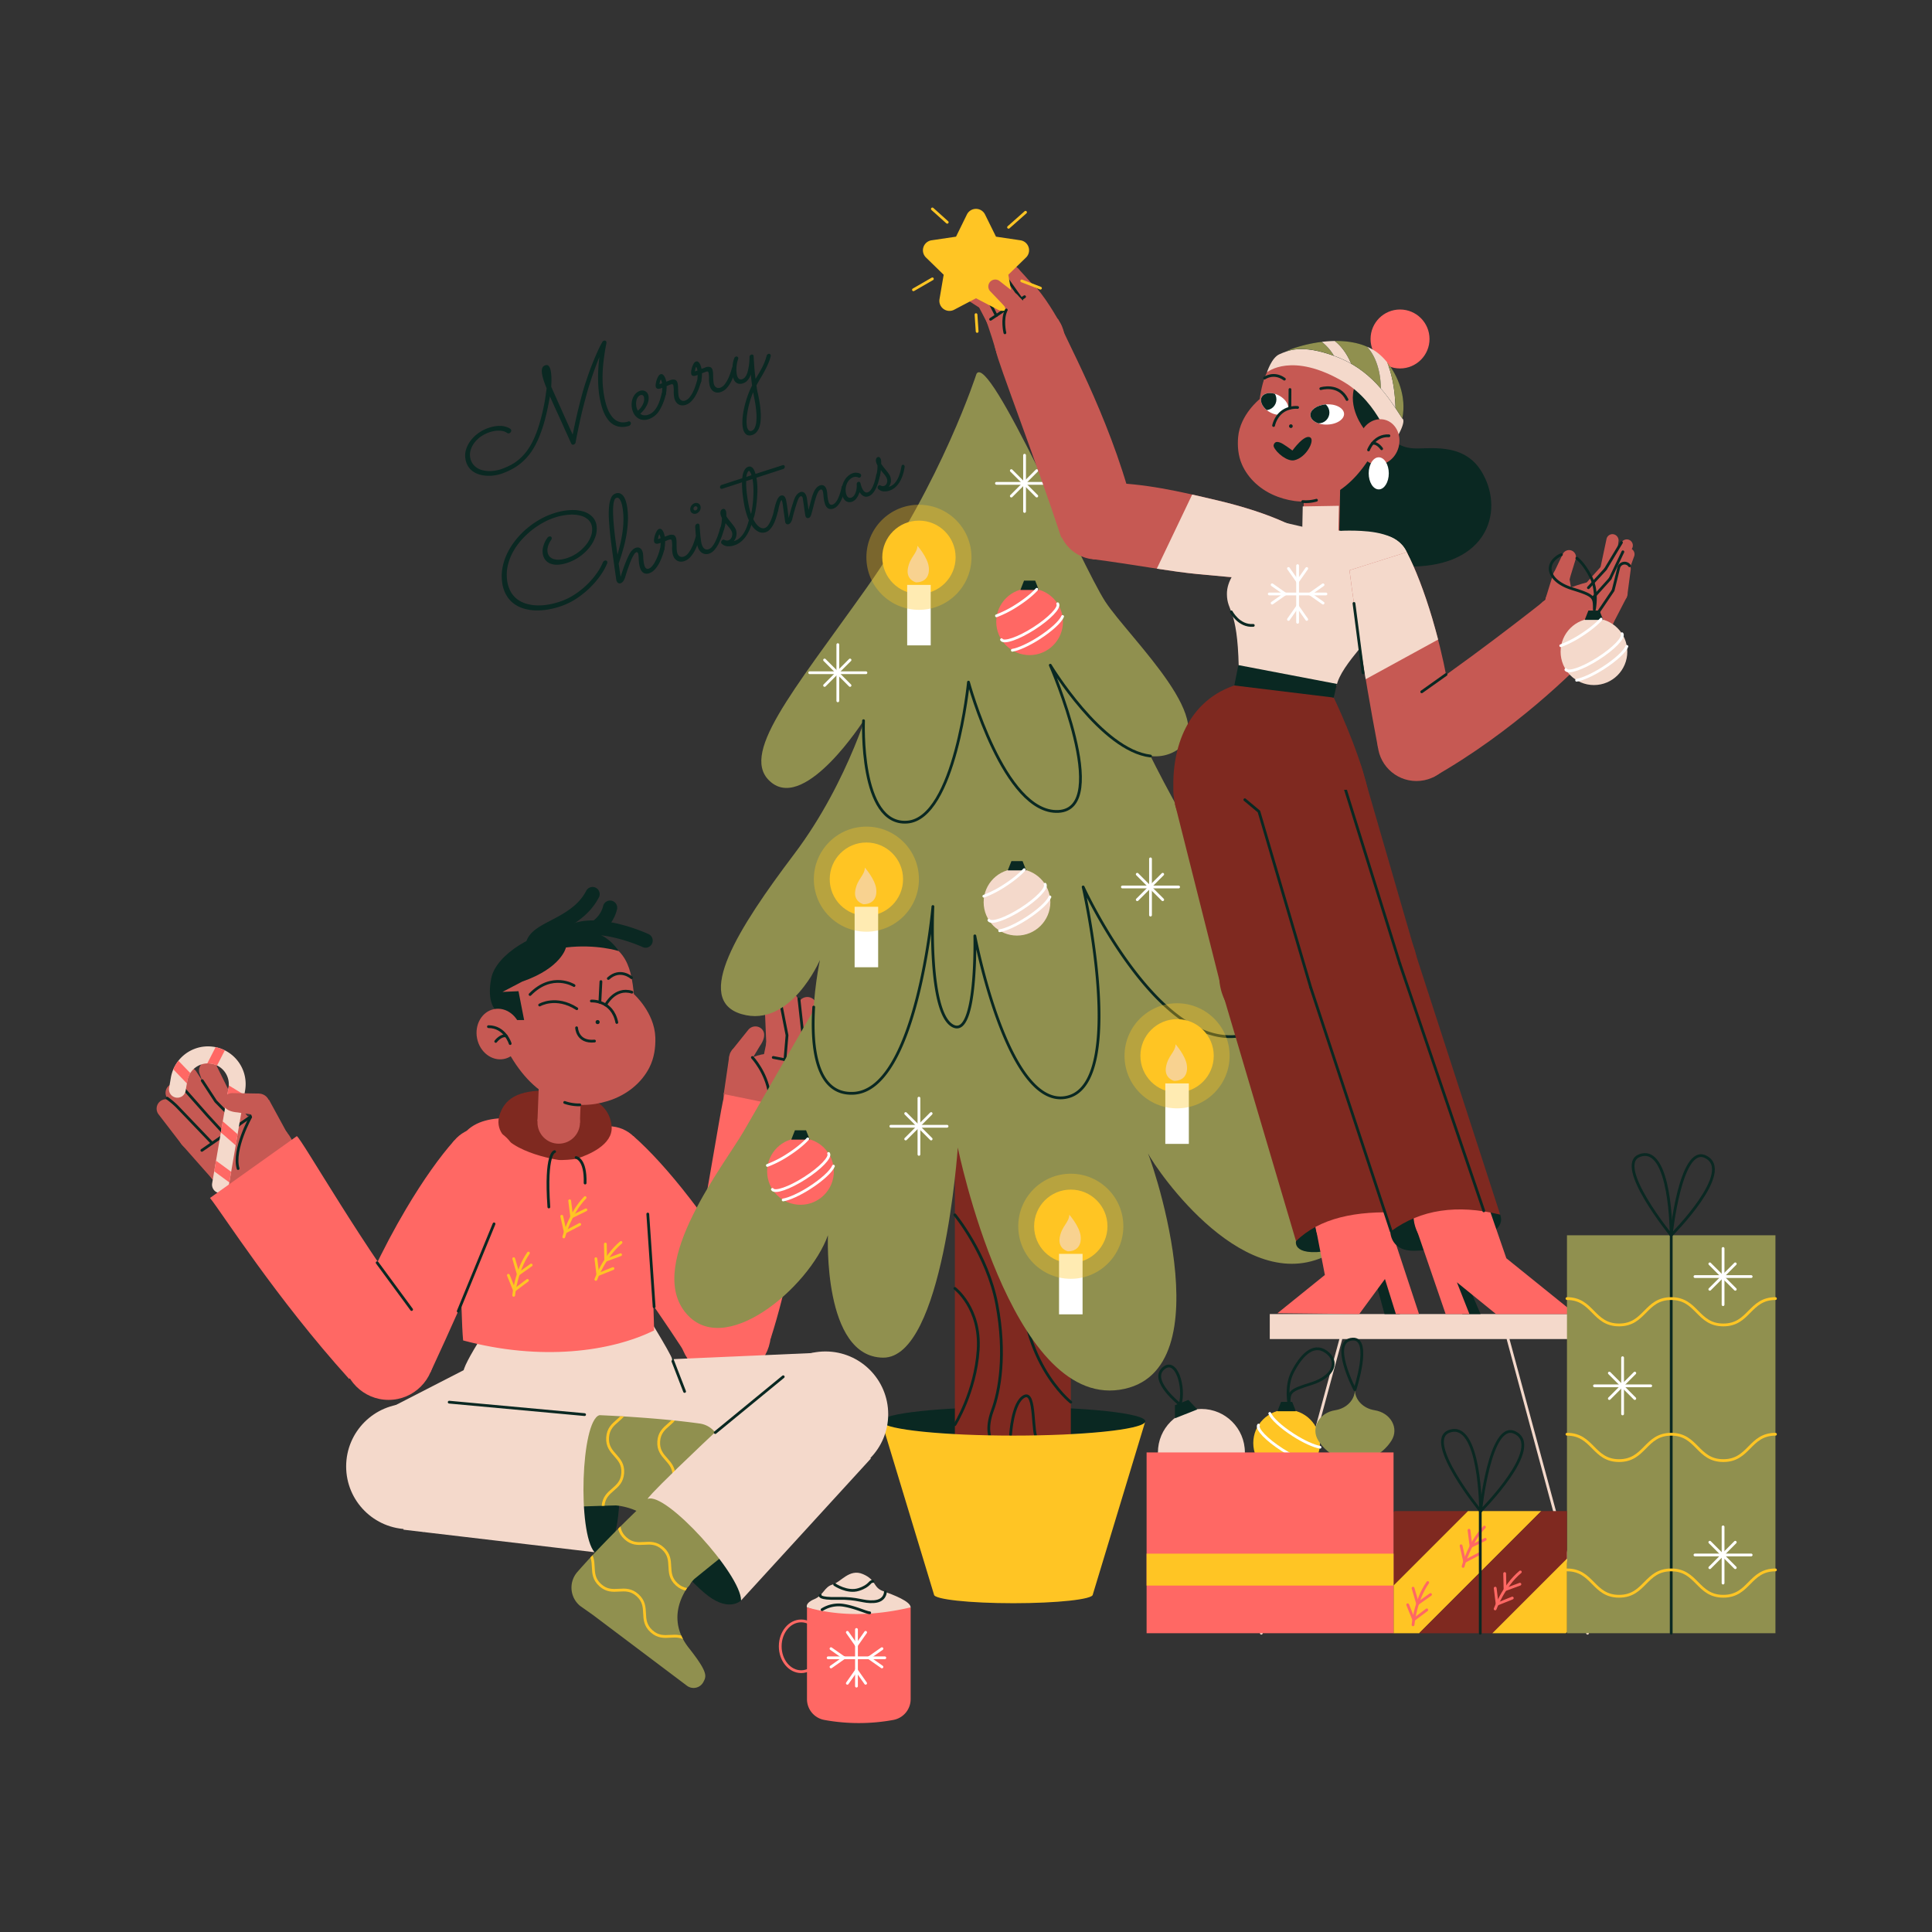 <svg id="Layer_1" data-name="Layer 1" xmlns="http://www.w3.org/2000/svg" xmlns:xlink="http://www.w3.org/1999/xlink" viewBox="0 0 1600 1600"><rect x="0" y="0" width="1600" height="1600" fill="#333333" stroke="none"/><defs><style>.cls-1{fill:#fff;}.cls-2{fill:#90904f;}.cls-3{fill:#f4d9cb;}.cls-4{fill:#c65953;}.cls-11,.cls-12,.cls-14,.cls-17,.cls-21,.cls-5,.cls-7{fill:none;stroke-linecap:round;stroke-width:2.30px;}.cls-5{stroke:#0a2822;}.cls-11,.cls-14,.cls-17,.cls-5,.cls-7{stroke-linejoin:round;}.cls-6{fill:#ff6864;}.cls-7{stroke:#f4d9cb;}.cls-8{fill:#0a2822;}.cls-9{fill:#7f2920;}.cls-10,.cls-13{fill:#ffc524;}.cls-11,.cls-12{stroke:#fff;}.cls-12,.cls-21{stroke-miterlimit:10;}.cls-13{opacity:0.35;}.cls-14,.cls-21{stroke:#ffc524;}.cls-15{clip-path:url(#clip-path);}.cls-16{clip-path:url(#clip-path-2);}.cls-17{stroke:#ff6864;}.cls-18{clip-path:url(#clip-path-3);}.cls-19{clip-path:url(#clip-path-4);}.cls-20{clip-path:url(#clip-path-5);}</style><clipPath id="clip-path"><path class="cls-1" d="M1103,335.05l-.18,0a22.55,22.55,0,0,0-4.07-.19h-.17c-.36,0-.71,0-1,.08-7.11.67-12.54,4.51-12.35,8.91.14,3.49,3.79,6.32,8.86,7.38l.18,0a19.57,19.57,0,0,0,2.82.36,21.83,21.83,0,0,0,2.43,0h.19c7.6-.39,13.58-4.38,13.38-9C1112.86,338.88,1108.65,335.88,1103,335.05Z"></path></clipPath><clipPath id="clip-path-2"><path class="cls-1" d="M1063.07,330.32a18.12,18.12,0,0,0-4.33-3c-.33-.17-.67-.32-1-.46-.6-.25-1.18-.47-1.77-.65-5-1.55-9.76-.43-11.24,2.95-1.6,3.7,1.24,8.82,6.44,11.92.41.25.85.48,1.29.7l.42.2.21.1a16,16,0,0,0,6.05,1.48,17.54,17.54,0,0,1,7.73-5.15C1067.18,335.83,1065.72,332.8,1063.07,330.32Z"></path></clipPath><clipPath id="clip-path-3"><path class="cls-2" d="M480.71,1247.72l3.42-76.2s52.53,1.43,95.37,7.4a19.63,19.63,0,0,1,16.64,22.75L593,1214.29l-20.54,95.2a9.14,9.14,0,0,1-12,6.77l-.14,0c-5.21-2-8.38-3-9.56-29.27-1.72-38.24-40.82-40.26-40.82-40.26S477.53,1247.66,480.71,1247.72Z"></path></clipPath><clipPath id="clip-path-4"><path class="cls-2" d="M597.87,1289.26l-52.41-55.42s-38.81,35.43-67.32,68a19.64,19.64,0,0,0,2.27,28.09l10.64,7.51L568.83,1396a9.15,9.15,0,0,0,13.49-2.7l.07-.13c2.62-4.93,4.36-7.77-11.91-28.4-23.7-30.06,4.57-57.15,4.57-57.15S600.24,1287.14,597.87,1289.26Z"></path></clipPath><clipPath id="clip-path-5"><path class="cls-3" d="M181.36,988a7,7,0,0,1-5.67-8l13.59-79.3a17.3,17.3,0,0,0-34.1-5.85l-1.44,8.45a6.94,6.94,0,0,1-13.69-2.34l1.45-8.45A31.18,31.18,0,1,1,203,903l-13.6,79.3A6.94,6.94,0,0,1,181.36,988Z"></path></clipPath></defs><circle class="cls-4" cx="637.91" cy="909.01" r="36.42"></circle><path class="cls-4" d="M634.66,865.59l19-1.7-4.9-31.69a7.77,7.77,0,0,0-15.44,1.52Z"></path><circle class="cls-4" cx="644.18" cy="864.73" r="9.55"></circle><circle class="cls-4" cx="638.63" cy="901.6" r="11.62"></circle><polygon class="cls-4" points="627.16 899.77 650.11 903.41 653.58 866.23 634.74 863.24 627.16 899.77"></polygon><circle class="cls-4" cx="661.24" cy="905.26" r="11.62"></circle><polygon class="cls-4" points="650.16 901.75 672.32 908.77 681.29 872.52 663.1 866.75 650.16 901.75"></polygon><path class="cls-4" d="M646.24,861.67l19-1.35L661,828.54a7.77,7.77,0,0,0-15.46,1.24Z"></path><circle class="cls-4" cx="655.78" cy="860.99" r="9.55"></circle><circle class="cls-4" cx="650.04" cy="897.62" r="11.62"></circle><polygon class="cls-4" points="638.57 895.79 661.52 899.43 664.99 862.25 646.15 859.26 638.57 895.79"></polygon><circle class="cls-4" cx="665.1" cy="907.65" r="11.62"></circle><polygon class="cls-4" points="654.24 903.61 675.89 912.05 687.19 876.45 669.41 869.52 654.24 903.61"></polygon><polygon class="cls-4" points="599.33 906.31 621.89 909.29 622.01 877.03 603.94 874.64 599.33 906.31"></polygon><circle class="cls-4" cx="610.61" cy="907.8" r="11.38"></circle><circle class="cls-4" cx="613.01" cy="875.74" r="9.11"></circle><path class="cls-4" d="M605.83,870.14l14.36,11.22,9.08-15.06c2.55-3.62,3.57-6.69,3.56-9.16a6.72,6.72,0,0,0-2.54-5.48,7.6,7.6,0,0,0-10.62,1.23Z"></path><path class="cls-4" d="M670,873.9l19.07-.58-3-31.93a7.76,7.76,0,0,0-15.49.62Z"></path><circle class="cls-4" cx="679.57" cy="873.6" r="9.55"></circle><path class="cls-4" d="M662.83,865.79l19-2.12-5.6-31.58a7.78,7.78,0,0,0-8.52-6.36,7.77,7.77,0,0,0-6.88,8.22Z"></path><circle class="cls-4" cx="672.33" cy="864.72" r="9.55"></circle><path class="cls-4" d="M621.64,897s11.44,12,16.13,40-38.6-8.45-34-27S614.16,885.2,621.64,897Z"></path><path class="cls-4" d="M621.64,897s11.44,12,16.13,40"></path><path class="cls-4" d="M680.82,863.77s-4-2.62-8,1.42-27.2,23-27.2,23"></path><line class="cls-4" x1="665.32" y1="892.63" x2="679.24" y2="880.8"></line><line class="cls-5" x1="640.37" y1="875.74" x2="676.91" y2="882.78"></line><path class="cls-5" d="M623.09,875.74s11.43,12.25,14,29.52"></path><polyline class="cls-5" points="645.86 827.27 651.78 857.38 650.04 877.78"></polyline><polyline class="cls-5" points="661.66 827.27 665.31 860.32 663.48 880.8"></polyline><polyline class="cls-5" points="676.19 834.66 676.91 866.63 674.34 881.36"></polyline><circle class="cls-6" cx="504.14" cy="962.22" r="29.49"></circle><path class="cls-6" d="M571,992.08c-16.82-21.75-33.24-39.71-46.57-51.29l-45.54,36.64s12.7,23.76,34.33,61.12c14.47,25,36.81,54.15,58.13,88.25l65.72-32.48C619.48,1057.21,593.9,1021.69,571,992.08Z"></path><circle class="cls-6" cx="600.63" cy="1103.9" r="37.78"></circle><path class="cls-6" d="M638.21,1108.71l-75.61-9.4c18.11-71.41,34.81-189.21,37.64-193.08l71.36,14.61C667.54,936.51,665.79,1022.53,638.21,1108.71Z"></path><line class="cls-7" x1="580.24" y1="1013.86" x2="572.81" y2="1054.04"></line><ellipse class="cls-8" cx="839.25" cy="1177.04" rx="109.26" ry="11.85"></ellipse><rect class="cls-9" x="790.79" y="937.32" width="96" height="252.62"></rect><path class="cls-5" d="M790.79,1067s21.56,16.38,19.28,51-19.28,61.87-19.28,61.87"></path><path class="cls-5" d="M790.79,1006.08s27,32.75,34.75,74.15,2.27,71.88-3.64,87.8-1.33,23.86-1.33,23.86"></path><path class="cls-5" d="M886.79,968.32s-33.5.91-39.87,78.7,39.87,114.19,39.87,114.19"></path><path class="cls-5" d="M836.91,1188.31s1.5-27.07,11.38-31.94,5.91,32.54,10.91,35.52"></path><path class="cls-10" d="M948.27,1177.81,905,1320.58c0,3.94-29.44,7.13-65.76,7.13s-65.74-3.19-65.74-7.13l-43.28-142.77c3.63,6.19,51.06,11.09,109,11.09S944.64,1184,948.27,1177.81Z"></path><path class="cls-2" d="M700.41,790.53l-84.31,146c-16.36,28.33-80.66,109-49,149.77s103.11-20.15,118.57-63.34c0,0-4.42,100.9,45.66,101.39s61.87-174,61.87-174,43.45,214.13,134,200.6,22.53-202.08,22.31-198.39,69.87,113.59,139.78,91,10.24-112.4-58.25-200.78S851.66,624.91,818.25,638.36,756.9,685.2,700.41,790.53Z"></path><path class="cls-2" d="M722.51,576.22s-18.67,70-64.81,131.09-84,120.78-43.46,132.56S679.05,795,679.05,795s-24.3,113.42,28,110.47,65.55-154.66,65.55-154.66-4.42,86.9,16.2,98.69,18.53-74.39,18.53-74.39,27.5,146,77,133.41,12.7-173.91,12.7-173.91,59.66,130.35,126.68,123.73,20.62-80.28-22.1-145.83S922.83,564,910.31,530.7,771.85,444.39,722.51,576.22Z"></path><path class="cls-2" d="M808.67,309.61S780,398.84,718.09,486.26s-107.53,140-78.81,162.13,75.86-51.55,75.86-51.55-3.68,86.9,36.09,84,50.82-115.95,50.82-115.95S831.51,674.17,876.43,672s-6.63-121.11-6.63-121.11,56,93.12,100.9,72.5-35.35-94.71-55.24-125S819.27,291.25,808.67,309.61Z"></path><path class="cls-5" d="M673.89,834c-2.07,32.5,1.56,73.18,33.15,71.4,52.29-2.95,65.55-154.66,65.55-154.66s-4.42,86.9,16.2,98.69,18.53-74.39,18.53-74.39,27.5,146,77,133.41,12.7-173.91,12.7-173.91,59.66,130.35,126.68,123.73a57.8,57.8,0,0,0,17-4"></path><path class="cls-5" d="M715.14,596.84s-3.68,86.9,36.09,84,50.82-115.95,50.82-115.95S831.51,674.17,876.43,672s-6.63-121.11-6.63-121.11,42.39,70.52,83,75.23"></path><circle class="cls-6" cx="662.94" cy="970.12" r="27.62"></circle><polygon class="cls-8" points="670.57 943.77 655.31 943.77 658.33 936.05 667.55 936.05 670.57 943.77"></polygon><path class="cls-11" d="M686.21,955.24c2,3.09-6.84,12.26-19.69,20.48s-24.87,12.37-26.85,9.28"></path><path class="cls-11" d="M690.21,965.74c-1.67,4.19-9.36,11.36-19.62,17.92-8.61,5.51-16.86,9.2-22,10.09"></path><path class="cls-11" d="M668.94,943.16c-3.5,3.93-9.36,8.74-16.43,13.27a89.06,89.06,0,0,1-17,8.72"></path><circle class="cls-3" cx="842.23" cy="747.18" r="27.62"></circle><polygon class="cls-8" points="849.86 720.83 834.6 720.83 837.62 713.12 846.84 713.12 849.86 720.83"></polygon><path class="cls-11" d="M865.49,732.3c2,3.09-6.83,12.26-19.68,20.48s-24.87,12.37-26.85,9.28"></path><path class="cls-11" d="M869.5,742.8c-1.67,4.2-9.36,11.36-19.62,17.92-8.62,5.51-16.86,9.2-22,10.09"></path><path class="cls-11" d="M848.22,720.22c-3.5,3.93-9.35,8.74-16.43,13.27a88.72,88.72,0,0,1-17,8.72"></path><circle class="cls-6" cx="852.67" cy="514.91" r="27.62"></circle><polygon class="cls-8" points="860.3 488.56 845.05 488.56 848.06 480.85 857.29 480.85 860.3 488.56"></polygon><path class="cls-11" d="M875.94,500c2,3.09-6.84,12.26-19.68,20.48s-24.87,12.37-26.85,9.28"></path><path class="cls-11" d="M880,510.53c-1.68,4.2-9.36,11.36-19.62,17.92-8.62,5.51-16.86,9.2-22,10.09"></path><path class="cls-11" d="M858.67,488c-3.5,3.93-9.35,8.75-16.43,13.27a89,89,0,0,1-17,8.72"></path><line class="cls-12" x1="929.51" y1="734.56" x2="976.08" y2="734.56"></line><line class="cls-12" x1="952.8" y1="711.28" x2="952.8" y2="757.84"></line><line class="cls-12" x1="941.82" y1="724.02" x2="962.91" y2="745.1"></line><line class="cls-12" x1="962.91" y1="724.02" x2="941.82" y2="745.1"></line><line class="cls-12" x1="670.57" y1="557.12" x2="717.13" y2="557.12"></line><line class="cls-12" x1="693.85" y1="533.84" x2="693.85" y2="580.4"></line><line class="cls-12" x1="682.88" y1="546.58" x2="703.96" y2="567.66"></line><line class="cls-12" x1="703.96" y1="546.58" x2="682.88" y2="567.66"></line><line class="cls-12" x1="825.22" y1="400.28" x2="871.79" y2="400.28"></line><line class="cls-12" x1="848.5" y1="377" x2="848.5" y2="423.56"></line><line class="cls-12" x1="837.53" y1="389.74" x2="858.61" y2="410.82"></line><line class="cls-12" x1="858.61" y1="389.74" x2="837.53" y2="410.82"></line><line class="cls-12" x1="737.75" y1="932.72" x2="784.31" y2="932.72"></line><line class="cls-12" x1="761.03" y1="909.44" x2="761.03" y2="956.01"></line><line class="cls-12" x1="750.05" y1="922.18" x2="771.14" y2="943.27"></line><line class="cls-12" x1="771.14" y1="922.18" x2="750.05" y2="943.27"></line><circle class="cls-10" cx="761.03" cy="461.52" r="30.37"></circle><rect class="cls-1" x="751.29" y="484.39" width="19.49" height="50.08"></rect><path class="cls-3" d="M758.53,482.27s-8.37-2-6.66-11.54,7.65-12.09,7.93-18.74c0,0,8.35,9.48,9.34,17.4S766.17,482.27,758.53,482.27Z"></path><circle class="cls-13" cx="761.03" cy="461.52" r="43.52"></circle><circle class="cls-10" cx="717.51" cy="728.09" r="30.37"></circle><rect class="cls-1" x="707.76" y="750.96" width="19.49" height="50.08"></rect><path class="cls-3" d="M715,748.83s-8.37-2-6.66-11.53,7.65-12.09,7.93-18.74c0,0,8.35,9.47,9.34,17.4S722.65,748.83,715,748.83Z"></path><circle class="cls-13" cx="717.51" cy="728.09" r="43.52"></circle><circle class="cls-10" cx="886.79" cy="1015.54" r="30.37"></circle><rect class="cls-1" x="877.05" y="1038.4" width="19.49" height="50.08"></rect><path class="cls-3" d="M884.29,1036.28s-8.37-2-6.66-11.53,7.65-12.1,7.94-18.75c0,0,8.34,9.48,9.33,17.41S891.93,1036.28,884.29,1036.28Z"></path><circle class="cls-13" cx="886.79" cy="1015.54" r="43.52"></circle><circle class="cls-10" cx="974.8" cy="874.38" r="30.37"></circle><rect class="cls-1" x="965.06" y="897.24" width="19.49" height="50.08"></rect><path class="cls-3" d="M972.3,895.12s-8.37-2-6.66-11.54,7.65-12.09,7.93-18.74c0,0,8.35,9.48,9.34,17.41S979.94,895.12,972.3,895.12Z"></path><circle class="cls-13" cx="974.8" cy="874.38" r="43.52"></circle><rect class="cls-3" x="1051.57" y="1088.25" width="253.2" height="20.7"></rect><line class="cls-7" x1="1248.91" y1="1108.95" x2="1314.74" y2="1352.56"></line><line class="cls-7" x1="1110.41" y1="1108.95" x2="1044.57" y2="1352.56"></line><path class="cls-5" d="M704.56,1152l.23.76A1.49,1.49,0,0,1,704.56,1152Z"></path><path class="cls-8" d="M1154.39,363.78s2.88,6.43,15.5,7.48,41.68-5.73,56.9,19c18.72,30.47,7.15,75.28-51.5,78.73s-91.84-24.92-84.75-70.85S1152.32,359.22,1154.39,363.78Z"></path><path class="cls-4" d="M858.55,238.64c9.8,11.08,20.49,30.95,20.49,30.95s-49.93,35.69-53.89,22.1c-4.95-17-9.33-28.57-9.33-28.57l28.81-24.4"></path><circle class="cls-4" cx="852.67" cy="281.87" r="29.23"></circle><ellipse class="cls-4" cx="815.82" cy="250.5" rx="6.2" ry="6.24" transform="translate(179.17 818.82) rotate(-58.82)"></ellipse><path class="cls-4" d="M812.62,255.8l6.4-10.58-23-12a5.08,5.08,0,0,0-3.71-.39,5,5,0,0,0-3,2.24,5,5,0,0,0,1.54,6.8Z"></path><circle class="cls-4" cx="828.46" cy="271.73" r="7.73"></circle><polygon class="cls-4" points="821.77 275.61 835.14 267.84 821.02 247.11 810.73 254.36 821.77 275.61"></polygon><ellipse class="cls-4" cx="822.01" cy="241.87" rx="6.2" ry="6.24" transform="matrix(0.77, -0.64, 0.64, 0.77, 36.39, 583.91)"></ellipse><path class="cls-4" d="M817.26,245.85l9.49-7.94-17.9-18.8a5.09,5.09,0,0,0-3.38-1.57A5,5,0,0,0,802,218.7a5,5,0,0,0-.75,6.94Z"></path><line class="cls-5" x1="801.2" y1="225.64" x2="817.26" y2="245.84"></line><circle class="cls-4" cx="834.67" cy="263.12" r="7.73"></circle><polygon class="cls-4" points="827.98 267 841.35 259.24 827.23 238.5 816.94 245.75 827.98 267"></polygon><line class="cls-5" x1="817.26" y1="245.84" x2="825.06" y2="261.3"></line><ellipse class="cls-4" cx="830.1" cy="235.53" rx="6.2" ry="6.24" transform="translate(83.11 667.44) rotate(-45.88)"></ellipse><path class="cls-4" d="M825.79,240l8.61-8.89-19.74-16.83a5.06,5.06,0,0,0-6.92.3,5.05,5.05,0,0,0,0,7Z"></path><line class="cls-5" x1="807.72" y1="221.55" x2="824.9" y2="239.32"></line><circle class="cls-4" cx="842.63" cy="256.69" r="7.73"></circle><polygon class="cls-4" points="835.95 260.57 849.32 252.81 835.2 232.07 824.9 239.32 835.95 260.57"></polygon><line class="cls-5" x1="824.9" y1="239.32" x2="834.61" y2="257.99"></line><ellipse class="cls-4" cx="838.5" cy="226.4" rx="6.2" ry="6.24" transform="translate(205.33 820.9) rotate(-58.31)"></ellipse><path class="cls-4" d="M835.24,231.67l6.5-10.53-18.49-9.85a5.09,5.09,0,0,0-3.71-.42,5,5,0,0,0-1.5,9Z"></path><path class="cls-5" d="M819.54,210.87a5,5,0,0,0-1.5,9l17.2,11.77"></path><circle class="cls-4" cx="853.95" cy="245.72" r="7.73"></circle><polygon class="cls-4" points="847.86 250.48 860.03 240.96 843.22 222.35 834.01 230.94 847.86 250.48"></polygon><line class="cls-5" x1="834.01" y1="230.94" x2="846.17" y2="248.1"></line><line class="cls-5" x1="820.37" y1="264.42" x2="848.5" y2="245.72"></line><path class="cls-10" d="M815.79,177.69,824.84,196,845.07,199a8.36,8.36,0,0,1,4.64,14.26L835.06,227.5l3.46,20.16a8.36,8.36,0,0,1-12.13,8.81L808.29,247l-18.1,9.51a8.36,8.36,0,0,1-12.13-8.81l3.45-20.16-14.64-14.27A8.36,8.36,0,0,1,771.51,199L791.74,196l9-18.34A8.37,8.37,0,0,1,815.79,177.69Z"></path><circle class="cls-4" cx="848.34" cy="267.01" r="11.67"></circle><path class="cls-4" d="M857.36,259.63c-.39-.61-15-15.59-15-15.59l-10.18,10.11,4.64,15.36"></path><circle class="cls-4" cx="837.26" cy="249.05" r="7.18"></circle><path class="cls-4" d="M842.23,243.88c-1.2-.84-9.19-7-14.46-11.16a5.75,5.75,0,0,0-8.19,1.16h0a5.77,5.77,0,0,0,.5,7.36l11.06,11.56"></path><path class="cls-5" d="M832.21,275.61s-2.74-11.28,1.15-18.92"></path><line class="cls-14" x1="772.15" y1="173.03" x2="784.46" y2="184.09"></line><line class="cls-14" x1="835.24" y1="188.24" x2="849.31" y2="175.79"></line><line class="cls-14" x1="772.15" y1="230.94" x2="756.48" y2="239.99"></line><line class="cls-14" x1="808.29" y1="260.57" x2="809.23" y2="274.47"></line><line class="cls-14" x1="846.17" y1="232.65" x2="861.67" y2="238.64"></line><circle class="cls-4" cx="908.34" cy="431.16" r="32.16"></circle><path class="cls-4" d="M937.55,417.48l-58.64,27.71c-19.53-59.58-54-149.44-53.76-153.5l51.11-27.4C880.49,277.4,918.08,343,937.55,417.48Z"></path><circle class="cls-3" cx="1055.56" cy="456.21" r="25.1"></circle><path class="cls-4" d="M1007.76,414.31c22.77,5.34,42.16,11.88,55.84,18.11l-12,48s-22.89-1.44-59.46-5c-24.46-2.37-53.44-7.94-87.38-12.4l8.79-63.37C948.53,400.19,976.73,407,1007.76,414.31Z"></path><path class="cls-3" d="M1051.64,480.47s-22.9-1.45-59.46-5c-10.54-1-21.92-2.65-34.17-4.51l29.31-61.4c6.74,1.52,13.52,3.12,20.44,4.74,22.78,5.35,42.17,11.89,55.84,18.13Z"></path><rect class="cls-4" x="1063.45" y="401.16" width="60.88" height="29.93" transform="matrix(0.02, -1, 1, 0.02, 656.65, 1501.75)"></rect><circle class="cls-3" cx="1093.24" cy="446.85" r="14.98"></circle><polygon class="cls-3" points="1108.81 418.88 1108.26 446.85 1078.34 446.27 1078.87 419.4 1108.81 418.88"></polygon><path class="cls-4" d="M1043.21,330.52s-16.17,12.79-17.83,31.35c-.66,7.33-.09,15.45,3.19,22.88,5,11.4,15.44,21.45,29.74,26.69,23.63,8.66,51.12,4.8,74.07-29.31,0,0,18.74-45.7,11-58.31s-16.09-29.28-48-33.17c-35.67-4.36-44.43,13.22-47.55,20.78S1043.21,330.52,1043.21,330.52Z"></path><path class="cls-8" d="M1129.33,354.66s-13.8-17.28-7.2-35.42c3.38-9.27-18.23-20.61-39-22.65,0,0-12-2.53-23.35,1.54,0,0-2.31-5.06,11.75-9.78,20.89-7,50.31-10.14,68.87,3.5,13.65,10,31.58,40.26,15.62,69-5.72,10.32-6.81,9.58-23.66,21.26,0,0,2.47-14.57-3.05-27.47"></path><path class="cls-3" d="M1049.28,308.33s3.77-12.23,10.38-15,17.57-8.83,46.29,1.81,43.1,32.25,55.38,51.46c0,0,5.05,1.47-8.8,22.79,0,0-10.4-35.72-39.5-53C1069.94,290.85,1049.28,308.33,1049.28,308.33Z"></path><circle class="cls-6" cx="1159.45" cy="280.73" r="24.41"></circle><path class="cls-2" d="M1104.64,294.62c-21.17-7.62-32.44-6-39.48-3.56a38.45,38.45,0,0,1,6.39-2.71,117.48,117.48,0,0,1,23-5.23A40.66,40.66,0,0,1,1104.64,294.62Z"></path><path class="cls-3" d="M1119,301.18a87.64,87.64,0,0,0-13-6.08l-1.3-.48a40.66,40.66,0,0,0-10.06-11.5,94.75,94.75,0,0,1,10.78-.74h0C1109.55,285.62,1114.86,291.35,1119,301.18Z"></path><path class="cls-2" d="M1143.6,321.81a93.57,93.57,0,0,0-24.6-20.63h0c-4.13-9.83-9.44-15.56-13.62-18.8,9.4-.14,18.69,1.21,26.78,4.75C1136.92,292.36,1143.24,302.82,1143.6,321.81Z"></path><path class="cls-3" d="M1155.71,337.94a162.38,162.38,0,0,0-12.11-16.13c-.36-19-6.68-29.45-11.45-34.68a42.51,42.51,0,0,1,8.27,4.72,46,46,0,0,1,8.26,8.11s0,0,0,0C1152.14,308.22,1155.17,320.36,1155.71,337.94Z"></path><path class="cls-2" d="M1161.35,346.56h0c-1.81-2.84-3.67-5.73-5.62-8.62-.54-17.58-3.57-29.72-7-38C1157.52,310.91,1165,328.3,1161.35,346.56Z"></path><path class="cls-5" d="M1078.87,415.38a32.56,32.56,0,0,0,11.36-1.12"></path><path class="cls-1" d="M1103,335.05l-.18,0a22.55,22.55,0,0,0-4.07-.19h-.17c-.36,0-.71,0-1,.08-7.11.67-12.54,4.51-12.35,8.91.14,3.49,3.79,6.32,8.86,7.38l.18,0a19.57,19.57,0,0,0,2.82.36,21.83,21.83,0,0,0,2.43,0h.19c7.6-.39,13.58-4.38,13.38-9C1112.86,338.88,1108.65,335.88,1103,335.05Z"></path><g class="cls-15"><circle class="cls-8" cx="1092.03" cy="341.67" r="8.93"></circle></g><path class="cls-1" d="M1063.07,330.32a18.12,18.12,0,0,0-4.33-3c-.33-.17-.67-.32-1-.46-.6-.25-1.18-.47-1.77-.65-5-1.55-9.76-.43-11.24,2.95-1.6,3.7,1.24,8.82,6.44,11.92.41.25.85.48,1.29.7l.42.2.21.1a16,16,0,0,0,6.05,1.48,17.54,17.54,0,0,1,7.73-5.15C1067.18,335.83,1065.72,332.8,1063.07,330.32Z"></path><g class="cls-16"><circle class="cls-8" cx="1048.15" cy="330.76" r="8.93"></circle></g><path class="cls-4" d="M1070.53,353.3a1.51,1.51,0,0,1-1.84,1.1,1.52,1.52,0,1,1,1.84-1.1Z"></path><line class="cls-5" x1="1068.3" y1="322.57" x2="1068.23" y2="338.03"></line><path class="cls-8" d="M1070.53,353.3a1.51,1.51,0,0,1-1.84,1.1,1.52,1.52,0,1,1,1.84-1.1Z"></path><path class="cls-5" d="M1054.73,352.38a21.67,21.67,0,0,1,4.41-8.8,17.54,17.54,0,0,1,7.73-5.15c.47-.15.92-.29,1.36-.4a19.29,19.29,0,0,1,6.39-.59"></path><path class="cls-5" d="M1093.82,321.86s15.12-4.64,21.71,9"></path><path class="cls-5" d="M1047.23,313.11s7.57-5.51,16.43.87"></path><ellipse class="cls-4" cx="1142.13" cy="366.03" rx="18.98" ry="16.72" transform="translate(502.83 1380.79) rotate(-75.56)"></ellipse><path class="cls-5" d="M1133.37,372.63s4.49-12.44,16.89-11.72"></path><path class="cls-5" d="M1144.23,371.64s-3.58-5.31-7.6-4.5"></path><ellipse class="cls-1" cx="1141.82" cy="392.01" rx="8.32" ry="13.29"></ellipse><path class="cls-8" d="M1057.35,366c3.06-.13,6.13,2.11,13,7.1,0,0,10.26-14.35,15-10.65,3.41,2.67-3.46,16.37-13.37,18.7-5.92,1.39-15.07-6.28-17.06-11.11C1054.22,368.45,1055.63,366.08,1057.35,366Z"></path><circle class="cls-9" cx="1066.66" cy="558.49" r="41.3"></circle><path class="cls-3" d="M1016.08,492c.13,15.16,8.68,10.87,9.78,60.18l81.08,15.55c1.84-8.91,10-19.59,19.51-31.19,13-15.81,28.58-33.31,34.22-50.35,3.49-10.53,8-21.29,3.94-29.72-7.25-15-28.89-16.63-42.61-17-3.37-.1-6.23,0-8.25,0s-3.12.17-3.12.17c-4.51-.93-25.87-1.8-25.87-1.8-2.71-.86-12.89-3.21-19.59-4.71-3.52-.81-6.08-1.37-6.08-1.37s-13.07,14.67-23.41,26C1023.22,471.42,1016,481,1016.08,492Z"></path><path class="cls-5" d="M1019.72,506.71s6.27,12.14,18.2,11.21"></path><line class="cls-11" x1="1074.62" y1="468.42" x2="1074.62" y2="491.89"></line><line class="cls-11" x1="1067.05" y1="470.8" x2="1074.62" y2="481.56"></line><line class="cls-11" x1="1082.19" y1="470.8" x2="1074.62" y2="481.56"></line><line class="cls-11" x1="1074.62" y1="515.36" x2="1074.62" y2="491.89"></line><line class="cls-11" x1="1082.19" y1="512.98" x2="1074.62" y2="502.21"></line><line class="cls-11" x1="1067.05" y1="512.98" x2="1074.62" y2="502.21"></line><line class="cls-11" x1="1098.09" y1="491.89" x2="1074.62" y2="491.89"></line><line class="cls-11" x1="1095.71" y1="484.32" x2="1084.95" y2="491.89"></line><line class="cls-11" x1="1095.71" y1="499.46" x2="1084.95" y2="491.89"></line><line class="cls-11" x1="1051.15" y1="491.89" x2="1074.62" y2="491.89"></line><line class="cls-11" x1="1053.53" y1="499.46" x2="1064.3" y2="491.89"></line><line class="cls-11" x1="1053.53" y1="484.32" x2="1064.3" y2="491.89"></line><path class="cls-8" d="M1073.3,1027.89s-3.9,14.95,34.46,6.53,19.44-41.18,19.44-41.18L1078.29,999"></path><circle class="cls-6" cx="1118.88" cy="1012.37" r="29.67"></circle><polygon class="cls-8" points="1140.05 1064.33 1146.61 1088.25 1159.31 1088.25 1147.67 1057.11 1140.05 1064.33"></polygon><polyline class="cls-6" points="1146.96 1002.76 1175.18 1088.25 1156.02 1088.25 1146.96 1059.23 1125.65 1088.25 1057.95 1087.55 1097.2 1055.87 1089.36 1015.26"></polyline><circle class="cls-9" cx="1055.76" cy="808.21" r="46.05"></circle><path class="cls-9" d="M1100.51,798.18l59.8,206.15c-37.57-2-67.69,4.51-87,23.56L1013,824Z"></path><circle class="cls-9" cx="1017.25" cy="655.8" r="45.32"></circle><polygon class="cls-9" points="1059.99 640.27 1089.57 755.76 1099.31 793.79 1011.85 819.78 973.02 665.7 1015.41 651.56 1059.99 640.27"></polygon><path class="cls-8" d="M1151.34,1017.32s-2,19,20.26,18.5,78.91-9.31,70.79-29.91-67.21-20.37-67.21-20.37"></path><circle class="cls-6" cx="1202.05" cy="1006.48" r="31.44"></circle><polygon class="cls-8" points="1212.59 1056.68 1226.14 1088.25 1211.01 1088.25 1199.8 1057.11 1212.59 1056.68"></polygon><polygon class="cls-6" points="1172.54 1016.42 1197.21 1088.25 1216.91 1088.25 1206.54 1061.94 1238.94 1088.25 1304.77 1088.25 1247.49 1042.04 1232.6 998.99 1172.54 1016.42"></polygon><circle class="cls-9" cx="1127.68" cy="800.57" r="46.05"></circle><path class="cls-9" d="M1172.1,789.14l70.29,216.77c-35.71-8.74-65.85-4.26-90.3,13.68l-66.64-201.88Z"></path><line class="cls-5" x1="1085.45" y1="817.71" x2="1152.09" y2="1019.59"></line><line class="cls-5" x1="1159.31" y1="798.18" x2="1228.82" y2="1002.76"></line><circle class="cls-9" cx="1083.75" cy="649.46" r="45.99"></circle><polygon class="cls-9" points="1127.96 636.78 1161.13 751.29 1172.06 788.99 1085.45 817.71 1040.74 665.73 1083.75 649.46 1127.96 636.78"></polygon><polyline class="cls-5" points="1085.45 817.71 1042.6 672.07 1030.92 662.31"></polyline><line class="cls-5" x1="1112.03" y1="646.81" x2="1159.31" y2="798.18"></line><path class="cls-5" d="M1077.32,617.31s9.94,29.5,44,29.5"></path><path class="cls-9" d="M1132.61,653.29s-160.49,6.9-160.58,5.64C969.16,619,984.1,579,1025.1,566.75c0,0,5.64,5.54,32.74,9.54,23.21,3.43,46.71,1.42,46.71,1.42S1124.65,619.09,1132.61,653.29Z"></path><polygon class="cls-8" points="1022.2 567.68 1025.56 550.81 1107.24 566.42 1104.55 577.71 1022.2 567.68"></polygon><circle class="cls-3" cx="1142.32" cy="467.99" r="25.1"></circle><path class="cls-4" d="M1186.16,512.28c-6.65-22.44-14.15-41.75-21.15-55l-47.42,15s2.75,22.77,8.4,59.07c3.78,24.29,8.86,54.62,15.27,88.25l63.93-5.54C1202.69,579.19,1195.21,542.83,1186.16,512.28Z"></path><path class="cls-3" d="M1191,529.65,1131,562.49c-1.87-11.2-3.56-21.64-5-31.15-5.65-36.3-8.4-59.07-8.4-59.07l47.42-15c7,13.3,14.5,32.62,21.15,55C1187.81,517.89,1189.43,523.7,1191,529.65Z"></path><line class="cls-5" x1="1121.3" y1="499.72" x2="1128.79" y2="557.18"></line><circle class="cls-4" cx="1173.04" cy="614.65" r="32.16"></circle><path class="cls-4" d="M1186.33,643.92l-29-57.52c52.65-34,122.23-89.32,122.23-89.32L1317.47,541C1305.8,553.86,1253.44,606.15,1186.33,643.92Z"></path><line class="cls-5" x1="1177.41" y1="572.93" x2="1197.55" y2="558.61"></line><path class="cls-4" d="M1335.57,517c-6.93,13.07-18.1,24-18.1,24s-50.94-34.23-39.61-42.71c14.16-10.59,36.2-15.95,36.2-15.95l20.23,15.6"></path><circle class="cls-4" cx="1296.72" cy="520.64" r="29.23"></circle><ellipse class="cls-4" cx="1331.18" cy="472.75" rx="6.24" ry="6.2" transform="translate(621.22 1694.02) rotate(-79.38)"></ellipse><path class="cls-4" d="M1325.09,471.61l12.16,2.28,3.14-25.76a5.1,5.1,0,0,0-.94-3.61,5,5,0,0,0-9,1.85Z"></path><circle class="cls-4" cx="1315.74" cy="492.04" r="7.73"></circle><polygon class="cls-4" points="1309.76 487.14 1321.72 496.93 1336.18 476.43 1325.77 469.33 1309.76 487.14"></polygon><ellipse class="cls-4" cx="1334.93" cy="474.47" rx="6.24" ry="6.2" transform="translate(264.31 1402.34) rotate(-60.48)"></ellipse><path class="cls-4" d="M1329.54,471.42l10.77,6.1,11.31-23.36a5,5,0,0,0-8.8-4.87Z"></path><line class="cls-5" x1="1342.82" y1="449.29" x2="1329.54" y2="471.42"></line><circle class="cls-4" cx="1319.48" cy="493.79" r="7.73"></circle><polygon class="cls-4" points="1313.5 488.89 1325.46 498.68 1339.92 478.18 1329.51 471.09 1313.5 488.89"></polygon><line class="cls-5" x1="1329.54" y1="471.42" x2="1315.44" y2="486.73"></line><ellipse class="cls-4" cx="1338.77" cy="482.85" rx="6.24" ry="6.2" transform="translate(360.96 1516.94) rotate(-66.43)"></ellipse><path class="cls-4" d="M1333.09,480.38l11.34,4.94,8.83-24.4A5,5,0,0,0,1344,457Z"></path><line class="cls-5" x1="1344.01" y1="456.98" x2="1333.4" y2="479.32"></line><circle class="cls-4" cx="1323.36" cy="502.02" r="7.73"></circle><polygon class="cls-4" points="1317.38 497.12 1329.35 506.91 1343.81 486.41 1333.4 479.32 1317.38 497.12"></polygon><line class="cls-5" x1="1333.4" y1="479.32" x2="1319.33" y2="494.96"></line><ellipse class="cls-4" cx="1341.64" cy="491.73" rx="6.24" ry="6.2" transform="translate(600.04 1713.13) rotate(-78.86)"></ellipse><path class="cls-4" d="M1335.56,490.53l12.14,2.39,2.73-20.78a5,5,0,0,0-9.89-1.85Z"></path><path class="cls-5" d="M1349.53,468.53a5,5,0,0,0-9,1.76l-5,20.24"></path><circle class="cls-4" cx="1328.97" cy="512.98" r="7.73"></circle><polygon class="cls-4" points="1322.38 508.95 1335.57 517 1347.09 494.73 1335.81 489.12 1322.38 508.95"></polygon><line class="cls-5" x1="1335.81" y1="489.12" x2="1324.01" y2="506.54"></line><circle class="cls-4" cx="1291.27" cy="498.73" r="11.67"></circle><path class="cls-4" d="M1279.9,496.2c.07-.73,6.35-20.66,6.35-20.66l13.64,4.45,2.77,15.81"></path><circle class="cls-4" cx="1293.09" cy="477.71" r="7.18"></circle><path class="cls-4" d="M1286.33,475.33c.69-1.3,5-10.43,7.89-16.48a5.76,5.76,0,0,1,7.84-2.65h0a5.76,5.76,0,0,1,2.86,6.8l-4.68,15.3"></path><path class="cls-5" d="M1293.09,459.33a14.43,14.43,0,0,0-3.39,1.82c-11.12,7.88-6.19,20.69,12.36,26.42s18.3,6.92,18.3,17.3c0,0,3.21-14.87-2.71-26.59-3.2-6.33-7.23-12.37-11.78-16"></path><circle class="cls-3" cx="1320.04" cy="539.72" r="27.62"></circle><polygon class="cls-8" points="1327.67 513.37 1312.41 513.37 1315.43 505.66 1324.65 505.66 1327.67 513.37"></polygon><path class="cls-11" d="M1343.31,524.84c2,3.1-6.84,12.26-19.69,20.48s-24.87,12.37-26.85,9.28"></path><path class="cls-11" d="M1347.32,535.34c-1.68,4.2-9.37,11.37-19.63,17.93-8.61,5.51-16.86,9.19-22,10.09"></path><path class="cls-11" d="M1326,512.76c-3.5,3.93-9.36,8.75-16.43,13.27a89.06,89.06,0,0,1-17,8.72"></path><path class="cls-3" d="M692.29,1339.77l-24-8.64s-1.8-3.49,6-6.74,8.23-10.18,15.17-12.13,13.87-13.44,25.13-8.67,8.24,11.05,16.69,14.08,22.86,8.49,22.86,13.46S692.29,1339.77,692.29,1339.77Z"></path><path class="cls-6" d="M739.85,1424.37a158.62,158.62,0,0,1-57.23,0,17.48,17.48,0,0,1-14.31-17.22v-76q39.06,11,85.85,0v76A17.48,17.48,0,0,1,739.85,1424.37Z"></path><path class="cls-5" d="M679.3,1321.11s-2,3.06,14.73,2.63,20.58,3.37,29.9,2.66,9.32-8,9.32-8"></path><path class="cls-5" d="M691.21,1312.26s10.4,7.15,19.93,4.11,9-7.1,11.74-6.69"></path><path class="cls-5" d="M680.81,1333.06a25.69,25.69,0,0,1,17.33-3.69c10,1.52,19.07,6.07,22.11,6.29"></path><ellipse class="cls-17" cx="663.48" cy="1363.39" rx="17.33" ry="21.02"></ellipse><line class="cls-11" x1="709.3" y1="1349.46" x2="709.3" y2="1372.92"></line><line class="cls-11" x1="701.73" y1="1351.83" x2="709.3" y2="1362.6"></line><line class="cls-11" x1="716.87" y1="1351.83" x2="709.3" y2="1362.6"></line><line class="cls-11" x1="709.3" y1="1396.39" x2="709.3" y2="1372.92"></line><line class="cls-11" x1="716.87" y1="1394.02" x2="709.3" y2="1383.25"></line><line class="cls-11" x1="701.73" y1="1394.02" x2="709.3" y2="1383.25"></line><line class="cls-11" x1="732.77" y1="1372.92" x2="709.3" y2="1372.92"></line><line class="cls-11" x1="730.39" y1="1365.36" x2="719.62" y2="1372.92"></line><line class="cls-11" x1="730.39" y1="1380.49" x2="719.62" y2="1372.92"></line><line class="cls-11" x1="685.83" y1="1372.92" x2="709.3" y2="1372.92"></line><line class="cls-11" x1="688.21" y1="1380.49" x2="698.97" y2="1372.92"></line><line class="cls-11" x1="688.21" y1="1365.36" x2="698.97" y2="1372.92"></line><circle class="cls-3" cx="481.66" cy="1145.38" r="54.12"></circle><path class="cls-3" d="M350.39,1268.76,307.52,1174l151.82-78,53.48,93.57C418.63,1250.34,432,1230.54,350.39,1268.76Z"></path><circle class="cls-3" cx="473.25" cy="1077.63" r="54.74"></circle><circle class="cls-3" cx="543.07" cy="1180.2" r="54.12"></circle><path class="cls-3" d="M703,1220.32l-21.47-100.17-145.07,6.33,3,107.73C651.51,1237,613.45,1230.14,703,1220.32Z"></path><line class="cls-3" x1="625" y1="1120.15" x2="556.7" y2="1125.86"></line><line class="cls-5" x1="556.7" y1="1125.86" x2="566.95" y2="1152.36"></line><path class="cls-3" d="M528.14,1076.73s28.74,46,28.56,49.13-53.24,74.7-76.3,80.16-93.18-66-96.31-69.51,29.69-54,35.41-56.86S528.14,1076.73,528.14,1076.73Z"></path><path class="cls-8" d="M492.36,1285.44s13.41,1.12,18.12-20.6,2.83-74.56,2.83-74.56l-52.61,45.47S473,1273.21,492.36,1285.44Z"></path><circle class="cls-2" cx="473.27" cy="1209.26" r="39.17"></circle><path class="cls-2" d="M480.71,1247.72l3.42-76.2s52.53,1.43,95.37,7.4a19.63,19.63,0,0,1,16.64,22.75L593,1214.29l-20.54,95.2a9.14,9.14,0,0,1-12,6.77l-.14,0c-5.21-2-8.38-3-9.56-29.27-1.72-38.24-40.82-40.26-40.82-40.26S477.53,1247.66,480.71,1247.72Z"></path><g class="cls-18"><path class="cls-14" d="M561.83,1166.19c-1,14.25-15.36,13.3-16.3,27.54s13.47,15.2,12.53,29.45-15.35,13.3-16.3,27.54,13.47,15.21,12.53,29.45c0,0,4.74,23.91-18.64,32.94"></path><path class="cls-14" d="M519.5,1162.9c-1,14.24-15.36,13.29-16.3,27.54s13.47,15.2,12.53,29.44-15.36,13.3-16.3,27.55,13.47,15.2,12.53,29.45"></path></g><circle class="cls-3" cx="338.65" cy="1214.44" r="51.98"></circle><path class="cls-3" d="M496.33,1172c-15.24,5-18.07,97.16-4,113.47l-158.21-18.65,5-103.85C502.39,1168.58,496.33,1172,496.33,1172Z"></path><line class="cls-5" x1="484.13" y1="1171.52" x2="372" y2="1161.21"></line><path class="cls-8" d="M613.72,1325.42s-9.42,9.62-27.19-3.73-50.88-54.57-50.88-54.57h69.54S620.34,1303.54,613.72,1325.42Z"></path><circle class="cls-2" cx="578.35" cy="1255.3" r="39.17"></circle><path class="cls-2" d="M597.87,1289.26l-52.41-55.42s-38.81,35.43-67.32,68a19.64,19.64,0,0,0,2.27,28.09l10.64,7.51L568.83,1396a9.15,9.15,0,0,0,13.49-2.7l.07-.13c2.62-4.93,4.36-7.77-11.91-28.4-23.7-30.06,4.57-57.15,4.57-57.15S600.24,1287.14,597.87,1289.26Z"></path><g class="cls-19"><path class="cls-14" d="M506.45,1244.16c10.62,9.55,1,20.29,11.58,29.83s20.27-1.19,30.89,8.35,1,20.29,11.59,29.83,20.27-1.19,30.89,8.35"></path><path class="cls-14" d="M485.51,1282.93c10.62,9.54,1,20.28,11.59,29.83s20.27-1.2,30.89,8.34,1,20.29,11.59,29.84,20.27-1.2,30.89,8.35"></path></g><circle class="cls-3" cx="683.59" cy="1171.2" r="51.98"></circle><path class="cls-3" d="M536.47,1241.34c14.82-6.16,77.25,62.52,77.25,84.08l107.51-117.55-71.65-75.34C529.72,1243.56,536.47,1241.34,536.47,1241.34Z"></path><line class="cls-5" x1="592.34" y1="1186.39" x2="648.64" y2="1140.17"></line><path class="cls-6" d="M377.39,971.29c4.22,36.3,3.88,114.93,6.15,138.8,64.5,17.28,122.32,9.36,158.18-8.3,0,0-1.69-59.69-2.39-77.46-.77-19.81-6.08-40.17-11.38-56C522.24,951.25,510,934,510,934s-24.64-3.08-29.72-2.55c0,0-28.8-1.73-34.2-1.72,0,0-43.36-12.71-61.45,8.78C377.52,946.87,375.88,958.34,377.39,971.29Z"></path><path class="cls-9" d="M477.8,959.49c-2.44.77-12.87,1.5-15.4,1.09-14.41-2.28-56.95-12.7-48.53-37.7,5.09-15.13,18.5-20.93,45.47-19.56s45.49,10,47.18,29.52C507.86,948.28,486.66,956.67,477.8,959.49Z"></path><path class="cls-14" d="M425.43,1072.74s1.77-20.14,12.19-35"></path><polyline class="cls-14" points="421.02 1056.13 426.01 1068.5 436.81 1060.37"></polyline><polyline class="cls-14" points="425.44 1042.38 429.22 1055.25 439.92 1047.65"></polyline><path class="cls-14" d="M466.9,1024.36s5-19.59,17.66-32.56"></path><polyline class="cls-14" points="465.22 1007.26 468.15 1020.28 480.12 1013.99"></polyline><polyline class="cls-14" points="471.79 994.4 473.45 1007.71 485.23 1001.93"></polyline><path class="cls-14" d="M493.44,1059.56s6.93-19,20.85-30.61"></path><polyline class="cls-14" points="493.49 1042.38 495.09 1055.62 507.63 1050.57"></polyline><polyline class="cls-14" points="501.32 1030.25 501.63 1043.66 513.94 1039.1"></polyline><path class="cls-5" d="M459.3,953.72s-7.9.87-4.76,45.86"></path><path class="cls-5" d="M477.11,958.61s8.05,1.16,7.45,21.13"></path><line class="cls-5" x1="541.72" y1="1082.21" x2="536.47" y2="1005.41"></line><circle class="cls-6" cx="398.95" cy="963.31" r="29.49"></circle><path class="cls-6" d="M336.29,1001.15c14-23.64,28.11-43.48,39.91-56.61l49.7,30.75s-9.68,25.15-26.56,64.88c-11.29,26.58-25.79,59.68-42.76,96.14l-71.24-24.68C298.22,1072.64,317.19,1033.36,336.29,1001.15Z"></path><circle class="cls-4" cx="209.35" cy="960.7" r="36.42"></circle><path class="cls-4" d="M193.68,911.61l-17.49,7.62-10.91-30.16A7.77,7.77,0,0,1,179.55,883Z"></path><circle class="cls-4" cx="184.91" cy="915.42" r="9.55"></circle><circle class="cls-4" cx="207.47" cy="945.1" r="11.62"></circle><polygon class="cls-4" points="216.66 937.99 198.28 952.21 177.38 921.25 192.48 909.58 216.66 937.99"></polygon><path class="cls-4" d="M171.79,923.78l-14.87,11.94-18.43-26.25A7.77,7.77,0,0,1,140,899a7.76,7.76,0,0,1,10.68.92Z"></path><circle class="cls-4" cx="164.34" cy="929.76" r="9.55"></circle><circle class="cls-4" cx="191.63" cy="955.14" r="11.62"></circle><polygon class="cls-4" points="199.47 946.57 183.79 963.71 157.91 936.78 170.79 922.71 199.47 946.57"></polygon><path class="cls-4" d="M179.94,914.12l-16.47,9.62L149.1,895.07a7.77,7.77,0,0,1,13.46-7.7Z"></path><circle class="cls-4" cx="171.69" cy="918.93" r="9.55"></circle><circle class="cls-4" cx="197.09" cy="945.93" r="11.62"></circle><polygon class="cls-4" points="205.53 937.94 188.64 953.91 164.79 925.17 178.65 912.07 205.53 937.94"></polygon><path class="cls-4" d="M165.14,935.62l-14.35,12.57-19.54-25.43A7.77,7.77,0,0,1,143,912.65Z"></path><circle class="cls-4" cx="157.95" cy="941.91" r="9.55"></circle><circle class="cls-4" cx="184.07" cy="968.26" r="11.62"></circle><polygon class="cls-4" points="192.36 960.17 175.98 976.65 151.24 948.67 164.69 935.14 192.36 960.17"></polygon><line class="cls-5" x1="167.17" y1="952.68" x2="207.53" y2="924.78"></line><path class="cls-5" d="M207.76,924.74s-15.19,27.17-10.58,43"></path><polyline class="cls-5" points="167.47 894.93 178.65 912.07 197.8 931.67"></polyline><polyline class="cls-5" points="152.29 901.71 171.79 923.78 185.75 938.99"></polyline><path class="cls-5" d="M138.49,909.47a69,69,0,0,1,8,6.75c3.25,3.37,29,30.29,29,30.29"></path><path class="cls-3" d="M181.36,988a7,7,0,0,1-5.67-8l13.59-79.3a17.3,17.3,0,0,0-34.1-5.85l-1.44,8.45a6.94,6.94,0,0,1-13.69-2.34l1.45-8.45A31.18,31.18,0,1,1,203,903l-13.6,79.3A6.94,6.94,0,0,1,181.36,988Z"></path><g class="cls-20"><rect class="cls-6" x="180.54" y="953.51" width="8" height="33.65" transform="translate(-706.65 544.44) rotate(-53.69)"></rect><rect class="cls-6" x="186.08" y="925.57" width="8" height="26.43" transform="translate(-642.48 465.18) rotate(-48.92)"></rect><rect class="cls-6" x="192.22" y="893.5" width="8" height="28.18" transform="translate(-681.04 603.19) rotate(-58.66)"></rect><rect class="cls-6" x="168.73" y="869.95" width="21.75" height="8" transform="translate(-680.18 635.57) rotate(-62.89)"></rect><rect class="cls-6" x="146.4" y="871.85" width="8" height="30.25" transform="translate(-573.84 353.28) rotate(-43.99)"></rect></g><polygon class="cls-4" points="238.03 938.79 217.91 949.42 206.59 919.21 222.71 910.69 238.03 938.79"></polygon><circle class="cls-4" cx="227.97" cy="944.11" r="11.38"></circle><circle class="cls-4" cx="214.27" cy="914.74" r="9.11"></circle><path class="cls-4" d="M214.54,905.63,214,923.85l-17.39-2.62c-4.42-.36-7.43-1.53-9.32-3.11a6.7,6.7,0,0,1-2.6-5.46,7.61,7.61,0,0,1,7.73-7.39Z"></path><circle class="cls-6" cx="321.8" cy="1121.55" r="37.78"></circle><path class="cls-6" d="M289.15,1142l60.66-46.1c-46-57.57-99.86-152.69-104-155l-71.89,51.19C184.06,1004.67,228.47,1074.9,289.15,1142Z"></path><line class="cls-5" x1="312.35" y1="1045.72" x2="340.87" y2="1084.49"></line><line class="cls-5" x1="379.49" y1="1085.88" x2="409.14" y2="1013.56"></line><polygon class="cls-4" points="445.1 928.56 480.24 929.86 482.31 875.5 447.17 874.19 445.1 928.56"></polygon><circle class="cls-4" cx="462.72" cy="929.56" r="17.6"></circle><path class="cls-4" d="M524.94,823.27s17.09,15.17,17.78,35.82c.27,8.15-.88,17.1-5,25.13-6.29,12.3-18.44,22.77-34.59,27.67C476.47,920,446.28,914,423,874.82c0,0-17.88-51.76-8.58-65.23s19.66-31.4,55.2-33.72c39.75-2.58,48.35,17.41,51.34,26S524.94,823.27,524.94,823.27Z"></path><path class="cls-8" d="M432.5,812.9l-16.36,8.56,13.25-.59,4.67,23.89H419.25l-8.7-8.19s-7.65-6.15-3.76-26.23,36.57-39.3,61.91-40.85,37,8.35,43.75,18.16c0,0-18.38-6-43.75-3C468.7,784.63,465.23,801.53,432.5,812.9Z"></path><path class="cls-8" d="M475.13,781.9c15-3.21,31.48-10.89,35.88-28.93a5.91,5.91,0,0,0-11.48-2.8c-6,24.65-49.75,22.06-50.19,22a5.91,5.91,0,0,0-.78,11.8A106.33,106.33,0,0,0,475.13,781.9Z"></path><path class="cls-8" d="M535.88,784.73a5.91,5.91,0,0,0,1.2-11.16c-5.35-2.43-52.89-23.07-73.74-1.66a5.91,5.91,0,0,0,8.47,8.25c12.81-13.17,47.95-1.45,60.4,4.17A5.94,5.94,0,0,0,535.88,784.73Z"></path><path class="cls-8" d="M436.23,793.59c2.22-.47,5-2.42,5.54-4.78,1.3-6.21,9.52-10.54,19-15.55,12-6.33,27-14.2,35.2-30.08a5.91,5.91,0,0,0-10.5-5.43c-6.5,12.58-18.55,18.92-30.21,25s-19.73,10.83-20.5,22.71A19.7,19.7,0,0,0,436.23,793.59Z"></path><ellipse class="cls-4" cx="413.22" cy="856.39" rx="18.53" ry="21.04" transform="translate(-158.55 96.63) rotate(-11.21)"></ellipse><path class="cls-5" d="M422.51,864.24s-4.2-14-18-14"></path><path class="cls-5" d="M410.55,862.46s4.29-5.65,8.7-4.5"></path><path class="cls-5" d="M480.16,915a36.26,36.26,0,0,1-12.51-2"></path><path class="cls-4" d="M510.82,846.74C507,827.92,489.74,829,489.74,829l-2.08,22.77"></path><line class="cls-5" x1="497.66" y1="812.9" x2="496.78" y2="830.02"></line><circle class="cls-8" cx="494.92" cy="846.45" r="1.69"></circle><path class="cls-5" d="M489.74,829s17.25-1.05,21.08,17.77"></path><path class="cls-5" d="M475.39,816.2s-18.08-11.39-36.43,7.41"></path><path class="cls-5" d="M523,809.69s-9.33-8.36-19.21.65"></path><path class="cls-5" d="M446.91,832.31s13.52-8,30.77,3.07"></path><path class="cls-5" d="M501.56,832.24s7.65-15,21.77-10.54"></path><path class="cls-5" d="M477.51,851.16s.38,12.39,14.82,11"></path><path class="cls-8" d="M496.4,295.63q-1.57,3.72-3.44,8.82t-3.91,11.33q-1.74,5.22-3.32,11t-3,11.34q-1.38,5.58-2.48,10.67t-1.9,9q-.79,3.85-1.23,6.18c-.29,1.54-.43,2.33-.42,2.36a2.37,2.37,0,0,1-1.57,1.85,1.68,1.68,0,0,1-1.21,0,1.46,1.46,0,0,1-.83-.79s-.28-.65-.83-1.86-1.27-2.82-2.19-4.84-2-4.35-3.16-7-2.43-5.4-3.73-8.27l-4-8.74q-2-4.44-3.77-8.45-1.75,10.26-3.9,18.46a115.28,115.28,0,0,1-4.8,14.66A68.37,68.37,0,0,1,441,372.66a48.89,48.89,0,0,1-7,8.58,43.44,43.44,0,0,1-8.23,6.28,59,59,0,0,1-9.58,4.5,34.34,34.34,0,0,1-5.78,1.53,31.67,31.67,0,0,1-6.31.48,28.83,28.83,0,0,1-6.23-.82,18.45,18.45,0,0,1-5.59-2.39,15.19,15.19,0,0,1-4.34-4.23,15.94,15.94,0,0,1-2.45-6.36,16.74,16.74,0,0,1,.46-7.88A23.61,23.61,0,0,1,389.7,365a29.7,29.7,0,0,1,6.29-6.16,31.54,31.54,0,0,1,8.07-4.28,30.87,30.87,0,0,1,5.81-1.53,25,25,0,0,1,4.7-.31,15.46,15.46,0,0,1,3.62.51,20.48,20.48,0,0,1,2.59.87,7.06,7.06,0,0,1,1.56.86,2.15,2.15,0,0,0,.56.39,1.8,1.8,0,0,1,.48.91,2.13,2.13,0,0,1-.31,1.44,2.34,2.34,0,0,1-1.3,1.09,1.74,1.74,0,0,1-1.77-.24l-1-.6a9,9,0,0,0-2.83-1,19.56,19.56,0,0,0-4.8-.24,24.73,24.73,0,0,0-6.83,1.57,26.53,26.53,0,0,0-6.63,3.48,23.84,23.84,0,0,0-5.1,5,19.49,19.49,0,0,0-3,5.89,13.12,13.12,0,0,0-.4,6.24,12.59,12.59,0,0,0,2.09,5.21,12.9,12.9,0,0,0,3.7,3.48,15.59,15.59,0,0,0,4.79,1.93,25.16,25.16,0,0,0,5.36.6,29.56,29.56,0,0,0,5.4-.49,30.06,30.06,0,0,0,5-1.32,60.25,60.25,0,0,0,7.46-3.33,37.58,37.58,0,0,0,6.89-4.76,43.11,43.11,0,0,0,6.26-6.81,54.63,54.63,0,0,0,5.56-9.5A94.44,94.44,0,0,0,446.72,351a167.36,167.36,0,0,0,4.06-16.77c.37-1.9.71-3.93,1-6.07s.61-4.32.93-6.5c-1.06-2.62-1.9-4.88-2.5-6.78a38.28,38.28,0,0,1-1.24-4.82,13.76,13.76,0,0,1-.25-3.49,6.18,6.18,0,0,1,.57-2.21,3,3,0,0,1,1.06-1.23,5.56,5.56,0,0,1,1.22-.61,4.38,4.38,0,0,1,1.16-.2,2.1,2.1,0,0,1,1.3.44,4.34,4.34,0,0,1,1.21,1.59,12.37,12.37,0,0,1,.94,3.24,38.66,38.66,0,0,1,.49,5.49q.07,3.18-.18,7.14c.78,1.8,1.66,3.79,2.65,6l3.05,6.83c1.05,2.36,2.13,4.76,3.23,7.22l3.22,7.18,3,6.69q1.44,3.18,2.62,5.75.76-3.73,1.89-9t2.58-11.33q1.47-6,3.16-12.33t3.62-12q2.7-8.13,5.1-14.09t4.19-9.92q1.8-4,2.88-5.92c.72-1.3,1.11-2,1.16-2.13a2.3,2.3,0,0,1,1.22-1,1.59,1.59,0,0,1,1.44.08,1.47,1.47,0,0,1,.73,1.08,1.72,1.72,0,0,1,0,.71s-.1.56-.31,1.59-.48,2.43-.77,4.2-.6,3.82-.92,6.16-.59,4.84-.82,7.49-.36,5.38-.4,8.2a80.83,80.83,0,0,0,.28,8.29c.11,1.24.25,2.53.41,3.86s.36,2.67.6,4c.36,2.08.83,4.15,1.39,6.2a42.35,42.35,0,0,0,2,5.76,24.78,24.78,0,0,0,2.82,4.84,14.27,14.27,0,0,0,3.65,3.48,10.93,10.93,0,0,0,4.6,1.63,12.7,12.7,0,0,0,5.67-.72,1.45,1.45,0,0,1,1.34.19,1.7,1.7,0,0,1,.68,1.08,2,2,0,0,1-.33,1.37,2.19,2.19,0,0,1-1.17,1,9.61,9.61,0,0,1-1.57.43,16.48,16.48,0,0,1-6.49.3,14.22,14.22,0,0,1-5.26-2,16,16,0,0,1-4.11-3.83,27.64,27.64,0,0,1-3.13-5.29,40.58,40.58,0,0,1-2.27-6.32c-.62-2.24-1.14-4.56-1.56-6.93a83.65,83.65,0,0,1-1-8.61q-.3-4.38-.27-8.66t.36-8.37Q495.93,299.21,496.4,295.63Z"></path><path class="cls-8" d="M530.25,342.67a5.92,5.92,0,0,0,3,1.24,8.51,8.51,0,0,0,4-.6,10.51,10.51,0,0,0,4.06-2.66,18.79,18.79,0,0,0,3-4.16,30.26,30.26,0,0,0,2.12-5q.86-2.66,1.48-5.22a2.09,2.09,0,0,1,.53-1,2.13,2.13,0,0,1,.91-.6,1.51,1.51,0,0,1,2.11,1.12,1.46,1.46,0,0,1,0,.41,2.45,2.45,0,0,1-.08.41,44.11,44.11,0,0,1-5.3,13.33,17.07,17.07,0,0,1-8.17,6.94,11.68,11.68,0,0,1-5.68.81A9.24,9.24,0,0,1,527.9,346a10.43,10.43,0,0,1-3-3.5,15.18,15.18,0,0,1-1.56-4.54,16.26,16.26,0,0,1-.17-4.65,13.66,13.66,0,0,1,1.12-4.16,11,11,0,0,1,2.29-3.33,8.72,8.72,0,0,1,3.29-2.09,5.66,5.66,0,0,1,2.26-.34,5.32,5.32,0,0,1,2.17.56,5.06,5.06,0,0,1,1.74,1.5,6,6,0,0,1,1,2.49,10.66,10.66,0,0,1-.05,3.86,15.31,15.31,0,0,1-1.29,3.81,21.61,21.61,0,0,1-2.34,3.71A28.73,28.73,0,0,1,530.25,342.67Zm-2-2.53a15.86,15.86,0,0,0,2.45-2.54,15.48,15.48,0,0,0,1.73-2.83,11.63,11.63,0,0,0,.93-2.86,7.4,7.4,0,0,0,0-2.69,2.44,2.44,0,0,0-1.09-1.88,2.06,2.06,0,0,0-1.8-.12,4.4,4.4,0,0,0-2.09,1.5,7.17,7.17,0,0,0-1.18,2.38,11.23,11.23,0,0,0-.4,2.82,15.55,15.55,0,0,0,.21,2.85,9.53,9.53,0,0,0,.48,1.73A14.69,14.69,0,0,0,528.27,340.14Z"></path><path class="cls-8" d="M552.07,319.73a23.17,23.17,0,0,1-.07,2.53c-.06.8-.13,1.51-.21,2.12s-.15,1.1-.22,1.49a5,5,0,0,1-.14.65A2.21,2.21,0,0,1,550,328.2a1.68,1.68,0,0,1-1.32,0,1.29,1.29,0,0,1-.79-1,.85.85,0,0,1,0-.46,6.27,6.27,0,0,0,.18-.66,14.07,14.07,0,0,0,.24-1.58c.07-.73.14-1.83.18-3.3-.54.19-1.09.38-1.67.55a5.22,5.22,0,0,1-1.65.25,2.06,2.06,0,0,1-2.14-2,7.56,7.56,0,0,1,.08-2.32,16.91,16.91,0,0,1,.75-3.11,14.44,14.44,0,0,1,1.32-2.89A3.5,3.5,0,0,1,546.9,310a2,2,0,0,1,1.92.15,4.66,4.66,0,0,1,1.41,1.56,11.44,11.44,0,0,1,1,2.22,15.75,15.75,0,0,1,.55,2.14l1.59-.6c.52-.21,1-.39,1.49-.56a6.14,6.14,0,0,1,4.32-.32c1.08.44,1.77,1.54,2.08,3.31a19.82,19.82,0,0,1,.24,2.3q.06,1.21.09,2.52c0,.87.05,1.73.09,2.57a23.14,23.14,0,0,0,.27,2.43,6.34,6.34,0,0,0,1,2.61,4,4,0,0,0,1.49,1.31A3.29,3.29,0,0,0,566,332a4.89,4.89,0,0,0,1.51-.28,8.11,8.11,0,0,0,3.58-2.7,24.08,24.08,0,0,0,2.75-4.34,39.47,39.47,0,0,0,2-4.87c.56-1.65,1-3.09,1.38-4.3a2.06,2.06,0,0,1,.54-.89,2.33,2.33,0,0,1,.85-.56,1.53,1.53,0,0,1,1.4.06,1.44,1.44,0,0,1,.67,1,2,2,0,0,1,0,.9q-.75,2.29-1.76,5.21a40.65,40.65,0,0,1-2.49,5.67,25.85,25.85,0,0,1-3.49,5,11.64,11.64,0,0,1-4.77,3.28,8.32,8.32,0,0,1-3.31.55,6.08,6.08,0,0,1-2.93-.86,6.83,6.83,0,0,1-2.28-2.29,9.76,9.76,0,0,1-1.35-3.7,23.92,23.92,0,0,1-.33-4.82,23.08,23.08,0,0,0-.29-4.59,1.62,1.62,0,0,0-.63-1.18c-.32-.2-.94-.14-1.86.2l-1.44.52Q553,319.36,552.07,319.73Zm-3.78-2.32c0-.22-.1-.5-.18-.86s-.17-.69-.28-1a4.61,4.61,0,0,0-.34-.82c-.12-.22-.23-.31-.33-.28s-.19.2-.29.48a9.53,9.53,0,0,0-.31,1c-.1.38-.18.79-.25,1.21s-.1.77-.12,1Z"></path><path class="cls-8" d="M581.33,309.14q0,1.32-.06,2.52t-.21,2.1c-.08.6-.15,1.1-.22,1.48a3.37,3.37,0,0,1-.14.64,2.19,2.19,0,0,1-1.45,1.67,1.68,1.68,0,0,1-1.3-.05,1.3,1.3,0,0,1-.78-1,1,1,0,0,1,0-.46,4.63,4.63,0,0,0,.19-.66,13.71,13.71,0,0,0,.23-1.56c.07-.72.13-1.81.18-3.28-.53.19-1.08.38-1.65.55a5.31,5.31,0,0,1-1.62.24,2,2,0,0,1-2.11-2,7.76,7.76,0,0,1,.08-2.3,16.57,16.57,0,0,1,.74-3.08,14.78,14.78,0,0,1,1.29-2.87,3.54,3.54,0,0,1,1.72-1.62,2,2,0,0,1,1.89.16,4.58,4.58,0,0,1,1.39,1.55,11.84,11.84,0,0,1,.94,2.2,14.37,14.37,0,0,1,.54,2.12c.53-.19,1-.38,1.57-.59l1.46-.55a6,6,0,0,1,4.26-.3c1.06.43,1.74,1.53,2.05,3.29a19.46,19.46,0,0,1,.24,2.28c0,.8.07,1.64.08,2.5s.05,1.71.1,2.55a20.2,20.2,0,0,0,.26,2.41,6.39,6.39,0,0,0,.94,2.59,3.89,3.89,0,0,0,1.46,1.31,3.46,3.46,0,0,0,1.64.36,4.69,4.69,0,0,0,1.48-.28,8,8,0,0,0,3.53-2.66,23.93,23.93,0,0,0,2.71-4.3,40.24,40.24,0,0,0,2-4.83q.83-2.46,1.35-4.26a2.23,2.23,0,0,1,.54-.88,2.19,2.19,0,0,1,.83-.55,1.51,1.51,0,0,1,1.39.06,1.5,1.5,0,0,1,.66,1,2.09,2.09,0,0,1,0,.9c-.5,1.51-1.07,3.23-1.74,5.16a41,41,0,0,1-2.44,5.62,25.27,25.27,0,0,1-3.44,5,11.55,11.55,0,0,1-4.69,3.24,8.24,8.24,0,0,1-3.26.54,6.18,6.18,0,0,1-2.89-.86,7,7,0,0,1-2.25-2.28,10.06,10.06,0,0,1-1.32-3.68,23.52,23.52,0,0,1-.33-4.78,22.72,22.72,0,0,0-.29-4.55,1.65,1.65,0,0,0-.62-1.18c-.31-.2-.92-.14-1.83.19l-1.42.52C582.47,308.68,581.92,308.9,581.33,309.14Zm-3.73-2.3c0-.22-.09-.5-.17-.85s-.17-.69-.27-1a5.35,5.35,0,0,0-.34-.81c-.12-.22-.23-.32-.32-.28s-.19.19-.29.47a10.06,10.06,0,0,0-.31,1,10.61,10.61,0,0,0-.24,1.2c-.06.42-.1.76-.12,1Z"></path><path class="cls-8" d="M625.71,313.81c.88-1.46,1.78-2.95,2.68-4.47s1.76-3.07,2.59-4.67,1.57-3.22,2.23-4.88a38.49,38.49,0,0,0,1.67-5.1,2.21,2.21,0,0,1,.5-1,2.3,2.3,0,0,1,.87-.58,1.45,1.45,0,0,1,1.34.1,1.53,1.53,0,0,1,.69,1.06,2.05,2.05,0,0,1,0,.74,42.23,42.23,0,0,1-2.3,6.61q-1.4,3.14-3,6.09t-3.32,5.8q-1.7,2.84-3.2,5.63a55.53,55.53,0,0,0,1.08,6.36c.49,2.08.93,4.31,1.34,6.69.33,2,.61,3.93.82,5.93s.33,3.95.36,5.84a40.11,40.11,0,0,1-.25,5.44,20.62,20.62,0,0,1-1.11,4.73,12.36,12.36,0,0,1-2.1,3.67,7.74,7.74,0,0,1-3.25,2.29c-2.17.82-4,.71-5.38-.35s-2.36-2.95-2.82-5.64a26,26,0,0,1-.33-4.92,47.24,47.24,0,0,1,.46-5.73c.27-2,.66-4.09,1.15-6.23s1.07-4.26,1.72-6.36,1.37-4.13,2.17-6.11,1.64-3.8,2.52-5.49c-.19-1.49-.38-3-.58-4.65s-.36-3.09-.5-4.47a14,14,0,0,1-2.37,4.48,8.31,8.31,0,0,1-3.65,2.71c-2.33.85-4.28.74-5.87-.34s-2.62-3-3.09-5.73a25.41,25.41,0,0,1-.36-5.68,39.41,39.41,0,0,1,.52-4.69,21.22,21.22,0,0,1,.76-3.17c.26-.76.39-1.12.39-1.09a2.1,2.1,0,0,1,1.3-1.3,1.46,1.46,0,0,1,2,1.12,2,2,0,0,1-.12,1s-.08.26-.31.91a18.72,18.72,0,0,0-.66,2.72,32,32,0,0,0-.43,4,21.8,21.8,0,0,0,.31,4.83,6.34,6.34,0,0,0,1.6,3.63,2.93,2.93,0,0,0,3.23.33q2.61-1,4.06-5.61a48.51,48.51,0,0,0,1.64-12.59,1.93,1.93,0,0,1,.38-1.18,2.07,2.07,0,0,1,1-.79,1.51,1.51,0,0,1,1.32.06,1.41,1.41,0,0,1,.71,1.06c0,.09.05.66.1,1.69s.13,2.42.24,4.13.27,3.7.46,6S625.41,311.29,625.71,313.81Zm-2,11.08a76.83,76.83,0,0,0-2.7,7.69,75,75,0,0,0-1.83,7.67,57,57,0,0,0-.86,7,25.72,25.72,0,0,0,.23,5.59,6.52,6.52,0,0,0,1.42,3.45,2.32,2.32,0,0,0,2.7.42,4.55,4.55,0,0,0,2.42-2.51,15.66,15.66,0,0,0,1.24-5,42.58,42.58,0,0,0,.07-7.13,86.06,86.06,0,0,0-1.09-8.93c-.22-1.32-.47-2.64-.75-4S624,326.41,623.72,324.89Z"></path><path class="cls-8" d="M502.79,466.64a50.13,50.13,0,0,1-5.42,9.74,71.86,71.86,0,0,1-8.46,10,74.23,74.23,0,0,1-11,9A56.84,56.84,0,0,1,465,501.87a67.73,67.73,0,0,1-10.87,2.85,51.44,51.44,0,0,1-10.75.79,37.79,37.79,0,0,1-9.94-1.63,25.75,25.75,0,0,1-8.4-4.36,23.75,23.75,0,0,1-6.15-7.42,29.47,29.47,0,0,1-3.15-10.73,38,38,0,0,1,.57-12.12,47.68,47.68,0,0,1,4.11-11.7,58.49,58.49,0,0,1,7-10.78,67.17,67.17,0,0,1,9.21-9.34A70.26,70.26,0,0,1,447.4,430a62.89,62.89,0,0,1,11.81-5.1,52.61,52.61,0,0,1,12.73-2.43,32.42,32.42,0,0,1,10.72,1,17.6,17.6,0,0,1,7.72,4.33,12.89,12.89,0,0,1,3.67,7.63,19.37,19.37,0,0,1-.94,8.92,29.68,29.68,0,0,1-4.79,8.8,38.9,38.9,0,0,1-7.94,7.6,38.36,38.36,0,0,1-10.33,5.29,28.35,28.35,0,0,1-8.22,1.62,15,15,0,0,1-6.29-1,9.69,9.69,0,0,1-4.17-3.32,11.19,11.19,0,0,1-1.92-5.17,13,13,0,0,1,.26-4.79,23.22,23.22,0,0,1,1.35-4.08,18.06,18.06,0,0,1,1.56-2.88c.51-.74.79-1.16.86-1.25a1.74,1.74,0,0,1,.56-.52,3.27,3.27,0,0,1,.65-.28,1.92,1.92,0,0,1,1.48,0,1.33,1.33,0,0,1,.74,1.11,2.34,2.34,0,0,1-.49,1.73,9.19,9.19,0,0,0-.65.91,17,17,0,0,0-1.15,2.15,16.54,16.54,0,0,0-1,3,9.7,9.7,0,0,0-.19,3.53,7.13,7.13,0,0,0,2,4.41,8.09,8.09,0,0,0,3.91,2,14.34,14.34,0,0,0,5,.18,27.85,27.85,0,0,0,5.3-1.21,32.53,32.53,0,0,0,8.86-4.53,34,34,0,0,0,6.8-6.42,25.08,25.08,0,0,0,4.13-7.31,15.27,15.27,0,0,0,.86-7.28,10.07,10.07,0,0,0-3.19-6.27,15.3,15.3,0,0,0-6.8-3.46,30.36,30.36,0,0,0-9.46-.61,49.76,49.76,0,0,0-11.26,2.27,54.64,54.64,0,0,0-9.31,4,67.34,67.34,0,0,0-9.47,6.19A70.88,70.88,0,0,0,432,447a52.13,52.13,0,0,0-7,9.78,45.14,45.14,0,0,0-4.37,11.13,34,34,0,0,0-.72,12.09,26.11,26.11,0,0,0,2.87,9.68,20.52,20.52,0,0,0,5.58,6.58A23.26,23.26,0,0,0,436,500a35.48,35.48,0,0,0,9,1.36,46.88,46.88,0,0,0,9.68-.79A62.5,62.5,0,0,0,464.4,498a52.82,52.82,0,0,0,12-6,68.81,68.81,0,0,0,10.1-8.2,65.69,65.69,0,0,0,7.79-9.16,46.62,46.62,0,0,0,5-8.88,2.06,2.06,0,0,1,.62-.92,2.76,2.76,0,0,1,.93-.55,1.57,1.57,0,0,1,1.45.11,1.5,1.5,0,0,1,.68,1.09,2.24,2.24,0,0,1,0,.52A1.79,1.79,0,0,1,502.79,466.64Z"></path><path class="cls-8" d="M514,477.73c.38-1.32.82-2.76,1.34-4.31s1.07-3.16,1.68-4.81,1.26-3.3,2-5,1.45-3.24,2.24-4.75a13.45,13.45,0,0,1,2.55-3.47,7.45,7.45,0,0,1,2.64-1.69,4.59,4.59,0,0,1,2.32-.25,3.46,3.46,0,0,1,1.78.86,5.16,5.16,0,0,1,1.24,1.73,8.71,8.71,0,0,1,.7,2.44,25.93,25.93,0,0,1,.23,3.09,35.83,35.83,0,0,0,.36,4,21.11,21.11,0,0,0,.48,2.29,7.54,7.54,0,0,0,.75,1.92,2.69,2.69,0,0,0,1.18,1.14,2.28,2.28,0,0,0,1.76,0,6,6,0,0,0,2.26-1.49,14.79,14.79,0,0,0,2-2.57,30.53,30.53,0,0,0,1.79-3.2c.54-1.13,1-2.24,1.44-3.33s.77-2.11,1.07-3.09.53-1.78.7-2.42a2.23,2.23,0,0,1,1.53-1.69,1.45,1.45,0,0,1,1.4.13,1.62,1.62,0,0,1,.68,1.1,1.82,1.82,0,0,1,0,.77c-.08.31-.25.93-.5,1.87s-.6,2.05-1.07,3.34-1,2.67-1.7,4.14a34,34,0,0,1-2.31,4.23,20.37,20.37,0,0,1-3,3.63,10,10,0,0,1-3.62,2.28,6.1,6.1,0,0,1-3.8.32,5.09,5.09,0,0,1-2.51-1.69,8.77,8.77,0,0,1-1.53-2.95,21.86,21.86,0,0,1-.8-3.46c-.09-.6-.16-1.24-.21-1.93s-.09-1.37-.12-2.05-.06-1.31-.09-1.9-.09-1.09-.14-1.48a3.24,3.24,0,0,0-.73-1.92,1.06,1.06,0,0,0-1-.21,3.83,3.83,0,0,0-1.68,1.53,22.44,22.44,0,0,0-1.78,3.11c-.61,1.25-1.19,2.61-1.76,4.1s-1.11,3-1.64,4.44-1,2.86-1.4,4.17-.74,2.39-1,3.25a9.82,9.82,0,0,1-1.74,3.58,4.75,4.75,0,0,1-1.83,1.4,2.38,2.38,0,0,1-2.58-.38,4.42,4.42,0,0,1-1.26-2.69l-.44-3.15q-1.34-9.43-2.52-17.95t-2-15.8q-.8-7.29-1.1-13.29a68,68,0,0,1,.17-10.39,22.34,22.34,0,0,1,1.76-7.14,6.16,6.16,0,0,1,3.72-3.47,5.25,5.25,0,0,1,3.67,0,6.47,6.47,0,0,1,2.75,2.26,14.39,14.39,0,0,1,1.92,4,32,32,0,0,1,1.17,5.18,61.23,61.23,0,0,1,.58,11.51,93,93,0,0,1-1.28,11.7A113.87,113.87,0,0,1,516,455.11q-1.66,5.86-3.65,11.58c.09.6.19,1.31.31,2.14s.23,1.66.35,2.48.23,1.61.34,2.34.18,1.32.25,1.75Zm-2.62-18.34q1.47-5.25,2.57-10.13t1.71-9.51a79.83,79.83,0,0,0,.66-9.2,59.18,59.18,0,0,0-.61-9.24c-.08-.51-.22-1.32-.44-2.43a18.17,18.17,0,0,0-.94-3.27,8.34,8.34,0,0,0-1.57-2.67,2.07,2.07,0,0,0-2.34-.61,2.85,2.85,0,0,0-1.67,2,17.66,17.66,0,0,0-.84,4.29,51,51,0,0,0-.18,6q.06,3.38.34,7.1t.69,7.63c.29,2.61.59,5.13.9,7.58s.63,4.74.93,6.88S511.17,457.81,511.39,459.39Z"></path><path class="cls-8" d="M550.85,448.2a24.16,24.16,0,0,1-.11,2.61c-.07.83-.16,1.55-.25,2.18s-.17,1.14-.24,1.54a3.58,3.58,0,0,1-.16.66,2.23,2.23,0,0,1-1.52,1.71,1.74,1.74,0,0,1-1.34-.08,1.35,1.35,0,0,1-.78-1.09.88.88,0,0,1,0-.47,5.23,5.23,0,0,0,.2-.68,13.6,13.6,0,0,0,.26-1.63c.09-.74.18-1.88.25-3.4-.55.19-1.12.36-1.71.53a5,5,0,0,1-1.68.21,2.3,2.3,0,0,1-1.38-.5,2.41,2.41,0,0,1-.75-1.58,8.33,8.33,0,0,1,.13-2.38,17.74,17.74,0,0,1,.82-3.18,15.14,15.14,0,0,1,1.38-2.92,3.6,3.6,0,0,1,1.79-1.64,2.08,2.08,0,0,1,1.94.21,4.72,4.72,0,0,1,1.39,1.64,11.43,11.43,0,0,1,.93,2.29,16.34,16.34,0,0,1,.52,2.21l1.61-.57c.53-.2,1-.38,1.52-.54a6.12,6.12,0,0,1,4.36-.21c1.08.48,1.76,1.63,2.05,3.46a18.76,18.76,0,0,1,.22,2.36c0,.83,0,1.7,0,2.59s0,1.78.07,2.65a20.31,20.31,0,0,0,.24,2.52,6.6,6.6,0,0,0,.93,2.71,4.07,4.07,0,0,0,1.48,1.4,3.35,3.35,0,0,0,1.69.41,4.74,4.74,0,0,0,1.52-.25,8.14,8.14,0,0,0,3.65-2.7,24.56,24.56,0,0,0,2.81-4.41,39.52,39.52,0,0,0,2.07-4.95c.58-1.68,1-3.13,1.41-4.37a2.29,2.29,0,0,1,.55-.89,2.15,2.15,0,0,1,.86-.54,1.47,1.47,0,0,1,1.4.09,1.51,1.51,0,0,1,.67,1.06,2,2,0,0,1-.05.92q-.76,2.32-1.8,5.29a40.39,40.39,0,0,1-2.53,5.77,25.68,25.68,0,0,1-3.57,5.11,11.6,11.6,0,0,1-4.84,3.29,8.32,8.32,0,0,1-3.36.49,6.29,6.29,0,0,1-3-1,7.36,7.36,0,0,1-2.29-2.43,10.64,10.64,0,0,1-1.31-3.87,25.72,25.72,0,0,1-.27-5,24,24,0,0,0-.23-4.73,1.72,1.72,0,0,0-.62-1.23c-.32-.21-.95-.16-1.88.15l-1.47.5C552,447.75,551.46,448,550.85,448.2Zm-3.79-2.47c0-.23-.09-.52-.16-.89a10.74,10.74,0,0,0-.26-1,5.55,5.55,0,0,0-.34-.85c-.12-.23-.23-.33-.32-.3s-.2.19-.31.48-.22.63-.33,1a11.1,11.1,0,0,0-.27,1.23c-.07.43-.12.79-.14,1.07Z"></path><path class="cls-8" d="M580.19,419.61a4.85,4.85,0,0,1-.73,3.44,5.23,5.23,0,0,1-2.81,2.25,3.81,3.81,0,0,1-3.23-.25,3.5,3.5,0,0,1-1.73-2.63,4.45,4.45,0,0,1,.06-1.78,5.18,5.18,0,0,1,.69-1.67,5.6,5.6,0,0,1,1.21-1.36,4.89,4.89,0,0,1,1.6-.87,4.14,4.14,0,0,1,1.71-.22,3.62,3.62,0,0,1,1.5.47,3.47,3.47,0,0,1,1.13,1.06A3.69,3.69,0,0,1,580.19,419.61Zm-2.61.86a1.36,1.36,0,0,0-.67-1,1.43,1.43,0,0,0-1.23-.11,2,2,0,0,0-1.32,2.17,1.3,1.3,0,0,0,.65,1,1.39,1.39,0,0,0,1.2.1,2,2,0,0,0,1.07-.85A1.76,1.76,0,0,0,577.58,420.47ZM577.13,450a113.52,113.52,0,0,1-1.37-14,2.41,2.41,0,0,1,.4-1.36,2.2,2.2,0,0,1,1.21-.93,1.33,1.33,0,0,1,1.26.15,1.59,1.59,0,0,1,.67,1.1c0,.18.08.77.16,1.74s.17,2.14.27,3.49.24,2.78.4,4.29.35,2.87.55,4.12a12.78,12.78,0,0,0,1.16,3.91,5.27,5.27,0,0,0,1.66,2,3.27,3.27,0,0,0,1.83.57,5.29,5.29,0,0,0,1.71-.29,6.18,6.18,0,0,0,2.55-1.9,20.47,20.47,0,0,0,2.43-3.67,43.5,43.5,0,0,0,2.26-5.13c.72-1.93,1.4-4,2-6.32a2.29,2.29,0,0,1,.53-1,2,2,0,0,1,.87-.57,1.42,1.42,0,0,1,1.32.14,1.61,1.61,0,0,1,.69,1.06,1.93,1.93,0,0,1-.05.87c-.25.84-.56,1.88-.94,3.11s-.83,2.52-1.35,3.87-1.12,2.72-1.79,4.11a30.63,30.63,0,0,1-2.22,3.9,19.24,19.24,0,0,1-2.68,3.19,8.74,8.74,0,0,1-3.09,1.94,7.23,7.23,0,0,1-3.85.4,7,7,0,0,1-3.11-1.5,8.83,8.83,0,0,1-2.24-3.05A16.83,16.83,0,0,1,577.13,450Z"></path><path class="cls-8" d="M600.89,433.22c-.1.56-.22,1.2-.38,1.92s-.34,1.47-.56,2.28a6.43,6.43,0,0,1-.64,1.54,1.86,1.86,0,0,1-1,.83,1.52,1.52,0,0,1-1.33-.06,1.39,1.39,0,0,1-.65-1,1.59,1.59,0,0,1,0-.42,6.11,6.11,0,0,1,.14-.62,35.36,35.36,0,0,0,1.09-4.72,35,35,0,0,0,.32-4,16,16,0,0,1-.77-1.68,8.33,8.33,0,0,1-.4-1.49,5,5,0,0,1,.22-2.72,2.58,2.58,0,0,1,1.63-1.55,1.69,1.69,0,0,1,1.83.37,3.55,3.55,0,0,1,1,2.08,8.58,8.58,0,0,1,.12,1.54c0,.52,0,1.19,0,2a45.84,45.84,0,0,0,2.9,4c.94,1.13,1.78,2.17,2.52,3.13a26.11,26.11,0,0,1,1.89,2.74,8.26,8.26,0,0,1,1,2.83,10.18,10.18,0,0,1-.13,4,9.12,9.12,0,0,1-2,3.91,2.56,2.56,0,0,0,.46-.11l.46-.16a11.94,11.94,0,0,0,4.58-2.91,20.12,20.12,0,0,0,3.38-4.53,32,32,0,0,0,2.35-5.38,52.84,52.84,0,0,0,1.53-5.48,1.81,1.81,0,0,1,1.07-1.5,1.3,1.3,0,0,1,1.28.15,1.67,1.67,0,0,1,.64,1.06,2,2,0,0,1,0,.74q-.27,1.43-.78,3.3a39.72,39.72,0,0,1-1.31,4,36.19,36.19,0,0,1-2,4.23,25.46,25.46,0,0,1-2.72,4.06,21,21,0,0,1-3.58,3.46,16.55,16.55,0,0,1-4.58,2.43,14.53,14.53,0,0,1-5.91.9,7.67,7.67,0,0,1-4.93-2.16,1.35,1.35,0,0,1-.43-.81,2.35,2.35,0,0,1,1.45-2.41,1.56,1.56,0,0,1,1.34.09,1,1,0,0,0,.37.19q.32.12.75.24a3.73,3.73,0,0,0,1,.13,3.32,3.32,0,0,0,1.11-.19,4.25,4.25,0,0,0,1.78-1.12,5.33,5.33,0,0,0,1-1.58,5.79,5.79,0,0,0,.41-1.69,5.93,5.93,0,0,0,0-1.42,7.06,7.06,0,0,0-.77-2.22,13.61,13.61,0,0,0-1.33-2c-.52-.65-1.07-1.31-1.65-2A23.28,23.28,0,0,1,600.89,433.22Z"></path><path class="cls-8" d="M649.91,386.33a1.68,1.68,0,0,1-.26,1.29,2.06,2.06,0,0,1-1.09.8l-22.12,7.21.09.5a48,48,0,0,1,.66,6c.1,2.18.12,4.39,0,6.63s-.24,4.45-.47,6.63-.49,4.23-.8,6.12-.66,3.57-1,5a20.15,20.15,0,0,1-1.12,3.35,24.78,24.78,0,0,0,2.09,3.49,13.27,13.27,0,0,0,2.38,2.58,7.18,7.18,0,0,0,2.55,1.4,4.16,4.16,0,0,0,2.63-.08,6,6,0,0,0,2.85-2.44,24.09,24.09,0,0,0,2.25-4.22,43.26,43.26,0,0,0,1.62-4.57,35.82,35.82,0,0,0,.87-3.55,2,2,0,0,1,1.34-1.62,1.39,1.39,0,0,1,1.31.13,1.62,1.62,0,0,1,.68,1,2,2,0,0,1,0,.68c-.05.25-.17.81-.37,1.69s-.47,1.92-.83,3.11-.8,2.49-1.32,3.86a24.24,24.24,0,0,1-1.87,3.91,18.3,18.3,0,0,1-2.49,3.33,7.75,7.75,0,0,1-3.12,2.09,7.84,7.84,0,0,1-5.91-.15,13.55,13.55,0,0,1-5.23-4.41,31.77,31.77,0,0,1-4.19-8,62.2,62.2,0,0,1-2.86-10.95c-.18-1-.37-2.21-.58-3.59s-.4-2.83-.58-4.38-.31-3.15-.41-4.81-.13-3.3-.1-4.92l-16.2,5.27a1.71,1.71,0,0,1-1.3,0,1.3,1.3,0,0,1-.7-1,1.76,1.76,0,0,1,.3-1.34,2.18,2.18,0,0,1,1.16-.83l16.94-5.49a25.14,25.14,0,0,1,.52-3.34,13.63,13.63,0,0,1,1-2.81,7.83,7.83,0,0,1,1.46-2.11,4.79,4.79,0,0,1,2-1.24,3.19,3.19,0,0,1,2-.05,4,4,0,0,1,1.67,1.11,7.61,7.61,0,0,1,1.32,2.06,21.59,21.59,0,0,1,1,2.81L648,385.3a1.6,1.6,0,0,1,1.24,0A1.3,1.3,0,0,1,649.91,386.33ZM620.07,390c-.27.08-.6.5-1,1.25a12,12,0,0,0-1,3.69l4.26-1.38a11.27,11.27,0,0,0-1.17-2.78Q620.59,389.85,620.07,390ZM622,425.64a75,75,0,0,0,1.28-7.41q.46-3.89.62-7.72t0-7.39a55.75,55.75,0,0,0-.69-6.41l-5.25,1.7a60.84,60.84,0,0,0,.23,7.34q.36,4.32,1.41,10.34.59,3.38,1.17,5.59A33.75,33.75,0,0,0,622,425.64Z"></path><path class="cls-8" d="M653.16,429c.27-1.07.62-2.39,1.05-4s.89-3.19,1.37-4.81,1-3.15,1.45-4.6a33.64,33.64,0,0,1,1.27-3.37,10.54,10.54,0,0,1,2.16-3.14,6.51,6.51,0,0,1,2.32-1.5,3.26,3.26,0,0,1,3.55.73,5.5,5.5,0,0,1,1.13,1.68,9.75,9.75,0,0,1,.71,2.27c.09.48.18,1.12.29,1.91s.22,1.65.35,2.57.26,1.87.4,2.85.28,1.89.41,2.75c.26-1.06.55-2.23.88-3.51s.67-2.57,1-3.84.69-2.46,1-3.58a27.49,27.49,0,0,1,1-2.79,14.29,14.29,0,0,1,2.73-4.69,7,7,0,0,1,2.63-1.84,4.47,4.47,0,0,1,2.46-.25,3.62,3.62,0,0,1,1.72.94,5.24,5.24,0,0,1,1.11,1.68,10.21,10.21,0,0,1,.61,2,26.15,26.15,0,0,1,.4,3.23,32.24,32.24,0,0,0,.56,4q.18.94.45,1.86a5.56,5.56,0,0,0,.68,1.53,2.11,2.11,0,0,0,1.09.86,2.46,2.46,0,0,0,1.67-.1,5.28,5.28,0,0,0,2-1.35,12,12,0,0,0,1.69-2.29,19.81,19.81,0,0,0,1.37-2.85c.41-1,.76-2,1.07-3s.56-1.92.77-2.8.38-1.62.49-2.22a2.13,2.13,0,0,1,.43-.95,1.74,1.74,0,0,1,.77-.55,1.31,1.31,0,0,1,1.25.16,1.68,1.68,0,0,1,.66,1.69c-.06.27-.18.84-.36,1.7s-.45,1.88-.81,3-.81,2.38-1.33,3.7a26.77,26.77,0,0,1-1.84,3.81,16.37,16.37,0,0,1-2.44,3.24,7.79,7.79,0,0,1-3.09,2,5.81,5.81,0,0,1-3.13.36,4.39,4.39,0,0,1-2.22-1.22,6.69,6.69,0,0,1-1.47-2.36,19.73,19.73,0,0,1-.87-3.1,37.19,37.19,0,0,1-.57-4.12,26.07,26.07,0,0,0-.35-2.95,5.3,5.3,0,0,0-.51-1.63,1.52,1.52,0,0,0-.63-.67.86.86,0,0,0-.57-.09l-.39.11a3.89,3.89,0,0,0-1.9,1.91,22.75,22.75,0,0,0-1.69,3.94q-.81,2.39-1.58,5.33c-.52,2-1,4-1.55,6-.31,1.13-.56,2.07-.77,2.82a10.23,10.23,0,0,1-.65,1.83,4,4,0,0,1-.73,1.08,2.48,2.48,0,0,1-.9.56,1.79,1.79,0,0,1-1.85-.22,3.24,3.24,0,0,1-1-1.94c-.08-.45-.18-1.06-.29-1.83s-.25-1.61-.39-2.53-.27-1.86-.4-2.85-.26-1.93-.4-2.83-.25-1.69-.36-2.4-.18-1.23-.25-1.59a2.58,2.58,0,0,0-.71-1.56,1,1,0,0,0-1-.21,2.6,2.6,0,0,0-1,.72,7.24,7.24,0,0,0-1.09,1.86c-.3.68-.66,1.64-1.08,2.9s-.86,2.63-1.31,4.14-.9,3.06-1.33,4.63-.8,3-1.09,4.22a9.22,9.22,0,0,1-1.34,3.27,3.65,3.65,0,0,1-1.65,1.34,2.05,2.05,0,0,1-2-.14,3,3,0,0,1-1-1.92c0-.1-.09-.66-.23-1.68s-.32-2.27-.53-3.74-.42-3-.65-4.71-.45-3.23-.65-4.68a12.29,12.29,0,0,0-.47-2.06c-.21-.61-.39-.95-.56-1a6.13,6.13,0,0,0-1.06,2.15,43,43,0,0,0-1.59,6.46,2.22,2.22,0,0,1-.52,1,2.14,2.14,0,0,1-.87.59,1.35,1.35,0,0,1-1.28-.12,1.56,1.56,0,0,1-.66-1.06,2.06,2.06,0,0,1,0-.74,37.32,37.32,0,0,1,2.46-8.48c.91-1.93,1.94-3.09,3.07-3.47a2.62,2.62,0,0,1,3,.78,5,5,0,0,1,.88,1.5,10,10,0,0,1,.52,1.81c.5,2.69.89,5.19,1.17,7.48S652.89,426.67,653.16,429Z"></path><path class="cls-8" d="M728.69,393.83c-.05.27-.17.83-.35,1.68s-.43,1.85-.75,3-.73,2.35-1.21,3.64a25.47,25.47,0,0,1-1.73,3.7,16.56,16.56,0,0,1-2.34,3.14,7.65,7.65,0,0,1-3,2,5.09,5.09,0,0,1-4.3-.24,8.1,8.1,0,0,1-3.17-3.28,16,16,0,0,1-2.51,5.15,7.87,7.87,0,0,1-3.56,2.84,6.33,6.33,0,0,1-2.89.37,5.19,5.19,0,0,1-2.44-.95,6.74,6.74,0,0,1-1.85-2.09,9.08,9.08,0,0,1-1.11-3,16.89,16.89,0,0,1,1.8-11.8,14.2,14.2,0,0,1,3.19-3.9,11.74,11.74,0,0,1,3.73-2.2,7.29,7.29,0,0,1,2.4-.41,10.2,10.2,0,0,1,2,.19,5.71,5.71,0,0,1,1.32.42l.53.26a1.74,1.74,0,0,1,.69,1,2,2,0,0,1-.22,1.3,1.62,1.62,0,0,1-.95.86,1.34,1.34,0,0,1-1.19-.1l-.44-.2a3.56,3.56,0,0,0-.87-.24,5.49,5.49,0,0,0-1.26-.07,5.59,5.59,0,0,0-1.57.33,7.89,7.89,0,0,0-2.57,1.53,9.46,9.46,0,0,0-2.24,2.81,12.71,12.71,0,0,0-1.35,3.94,13.38,13.38,0,0,0,.12,4.94,9,9,0,0,0,.51,1.65,4.22,4.22,0,0,0,.89,1.37,2.87,2.87,0,0,0,1.34.77,3.19,3.19,0,0,0,1.82-.17,4.3,4.3,0,0,0,1.6-1.12,8.16,8.16,0,0,0,1.52-2.28,14.85,14.85,0,0,0,1-3.33,16.12,16.12,0,0,0,.2-4.3,2,2,0,0,1,.32-1.21,1.75,1.75,0,0,1,1-.78,1.18,1.18,0,0,1,1.09.13,1.6,1.6,0,0,1,.69.94c.14.54.35,1.31.64,2.29a14.09,14.09,0,0,0,1.16,2.81,6.43,6.43,0,0,0,1.81,2.15,2.6,2.6,0,0,0,2.57.28,4.56,4.56,0,0,0,1.81-1.24,11.52,11.52,0,0,0,1.55-2.16,19.42,19.42,0,0,0,1.29-2.75c.39-1,.72-2,1-2.94s.53-1.89.72-2.76.35-1.62.48-2.26a2,2,0,0,1,.42-.93,1.75,1.75,0,0,1,.77-.54,1.24,1.24,0,0,1,1.21.16,1.66,1.66,0,0,1,.66,1A1.72,1.72,0,0,1,728.69,393.83Z"></path><path class="cls-8" d="M729.55,389.32c-.06.52-.15,1.1-.25,1.76s-.24,1.35-.4,2.08a6.23,6.23,0,0,1-.5,1.4,1.6,1.6,0,0,1-.9.75,1.28,1.28,0,0,1-1.17-.08,1.37,1.37,0,0,1-.62-.93,1.82,1.82,0,0,1,0-.38,4.93,4.93,0,0,1,.1-.57,33,33,0,0,0,.75-4.31,31.77,31.77,0,0,0,.12-3.67,13.19,13.19,0,0,1-.75-1.55,7.39,7.39,0,0,1-.42-1.38,4.7,4.7,0,0,1,.08-2.49,2.15,2.15,0,0,1,1.37-1.4,1.51,1.51,0,0,1,1.63.38,3.59,3.59,0,0,1,1,1.92,8.23,8.23,0,0,1,.16,1.41c0,.49,0,1.1,0,1.83a46.14,46.14,0,0,0,2.73,3.73c.87,1.06,1.66,2,2.36,2.91a26.06,26.06,0,0,1,1.78,2.56,8,8,0,0,1,1,2.6,9.79,9.79,0,0,1,.06,3.7,8,8,0,0,1-1.64,3.55,2.88,2.88,0,0,0,.4-.09l.4-.14a9.52,9.52,0,0,0,3.92-2.59,17,17,0,0,0,2.8-4.1,28.35,28.35,0,0,0,1.85-4.89,48,48,0,0,0,1.12-5c.12-.75.41-1.2.88-1.36a1.12,1.12,0,0,1,1.14.16,1.65,1.65,0,0,1,.61,1,1.74,1.74,0,0,1,0,.68c-.12.87-.3,1.88-.55,3a32.92,32.92,0,0,1-1,3.61,31.39,31.39,0,0,1-1.56,3.85,21.28,21.28,0,0,1-2.24,3.68,17.37,17.37,0,0,1-3,3.11,13.38,13.38,0,0,1-3.94,2.15,12.34,12.34,0,0,1-5.18.73,7.23,7.23,0,0,1-4.45-2.07,1.46,1.46,0,0,1-.41-.75,1.9,1.9,0,0,1,.22-1.32,1.75,1.75,0,0,1,1-.87,1.35,1.35,0,0,1,1.18.1.74.74,0,0,0,.34.19c.19.08.41.15.67.23a3.31,3.31,0,0,0,.88.14,2.72,2.72,0,0,0,1-.15,3.46,3.46,0,0,0,1.52-1,4.49,4.49,0,0,0,.84-1.44,5.51,5.51,0,0,0,.29-1.54,5.61,5.61,0,0,0-.08-1.3,7.27,7.27,0,0,0-.77-2,12.67,12.67,0,0,0-1.27-1.88c-.48-.61-1-1.23-1.54-1.86A21.83,21.83,0,0,1,729.55,389.32Z"></path><rect class="cls-2" x="1297.7" y="1023" width="172.65" height="329.56"></rect><line class="cls-5" x1="1384.03" y1="1023" x2="1384.03" y2="1352.56"></line><path class="cls-5" d="M1384,1023s-47.27-58.11-26.13-66C1384,947.31,1384,1023,1384,1023Z"></path><path class="cls-5" d="M1384,1023s7.66-74.52,28.17-65.13C1437.53,969.48,1384,1023,1384,1023Z"></path><path class="cls-21" d="M1297.7,1075.43c21.58,0,21.58,21.83,43.16,21.83s21.58-21.83,43.16-21.83,21.58,21.83,43.17,21.83,21.58-21.83,43.16-21.83"></path><path class="cls-21" d="M1297.7,1187.78c21.58,0,21.58,21.83,43.16,21.83s21.58-21.83,43.16-21.83,21.58,21.83,43.17,21.83,21.58-21.83,43.16-21.83"></path><path class="cls-21" d="M1297.7,1300.13c21.58,0,21.58,21.82,43.16,21.82s21.58-21.82,43.16-21.82,21.58,21.82,43.17,21.82,21.58-21.82,43.16-21.82"></path><line class="cls-11" x1="1320.48" y1="1147.68" x2="1367.05" y2="1147.68"></line><line class="cls-11" x1="1343.76" y1="1124.39" x2="1343.76" y2="1170.96"></line><line class="cls-11" x1="1332.79" y1="1137.13" x2="1353.87" y2="1158.22"></line><line class="cls-11" x1="1353.87" y1="1137.13" x2="1332.79" y2="1158.22"></line><line class="cls-11" x1="1403.69" y1="1287.76" x2="1450.25" y2="1287.76"></line><line class="cls-11" x1="1426.97" y1="1264.48" x2="1426.97" y2="1311.04"></line><line class="cls-11" x1="1416" y1="1277.22" x2="1437.08" y2="1298.3"></line><line class="cls-11" x1="1437.08" y1="1277.22" x2="1416" y2="1298.3"></line><line class="cls-11" x1="1403.69" y1="1057.2" x2="1450.25" y2="1057.2"></line><line class="cls-11" x1="1426.97" y1="1033.92" x2="1426.97" y2="1080.48"></line><line class="cls-11" x1="1416" y1="1046.66" x2="1437.08" y2="1067.74"></line><line class="cls-11" x1="1437.08" y1="1046.66" x2="1416" y2="1067.74"></line><polygon class="cls-9" points="1215.82 1251.43 1154.08 1313.18 1154.08 1252.37 1155.02 1251.43 1215.82 1251.43"></polygon><polygon class="cls-10" points="1276.5 1251.43 1175.38 1352.56 1154.08 1352.56 1154.08 1313.05 1215.7 1251.43 1276.5 1251.43"></polygon><polygon class="cls-9" points="1297.7 1251.43 1297.7 1290.92 1236.06 1352.56 1175.25 1352.56 1276.38 1251.43 1297.7 1251.43"></polygon><polygon class="cls-10" points="1297.7 1290.79 1297.7 1351.6 1296.74 1352.56 1235.93 1352.56 1297.7 1290.79"></polygon><path class="cls-5" d="M1226.17,1251.43s-47.28-58.11-26.14-66C1226.17,1175.73,1226.17,1251.43,1226.17,1251.43Z"></path><path class="cls-17" d="M1170.22,1345.6s1.76-20.13,12.18-35"></path><polyline class="cls-17" points="1165.8 1329 1170.79 1341.37 1181.59 1333.24"></polyline><polyline class="cls-17" points="1170.22 1315.25 1174 1328.12 1184.7 1320.52"></polyline><path class="cls-17" d="M1211.69,1297.23s5-19.59,17.65-32.56"></path><polyline class="cls-17" points="1210 1280.13 1212.93 1293.14 1224.9 1286.85"></polyline><polyline class="cls-17" points="1216.57 1267.27 1218.23 1280.58 1230.01 1274.8"></polyline><path class="cls-17" d="M1238.22,1332.43s6.93-19,20.85-30.61"></path><polyline class="cls-17" points="1238.27 1315.25 1239.88 1328.49 1252.41 1323.44"></polyline><polyline class="cls-17" points="1246.1 1303.12 1246.41 1316.52 1258.72 1311.97"></polyline><path class="cls-5" d="M1226.17,1251.43s7.66-74.52,28.17-65.13C1279.69,1197.91,1226.17,1251.43,1226.17,1251.43Z"></path><line class="cls-5" x1="1225.89" y1="1352.56" x2="1225.89" y2="1251.43"></line><path class="cls-5" d="M1122.06,1151s-21.53-41-1.75-42C1136.17,1108.13,1122.06,1151,1122.06,1151Z"></path><circle class="cls-10" cx="1065.53" cy="1195.07" r="27.62"></circle><polygon class="cls-8" points="1057.9 1168.72 1073.16 1168.72 1070.14 1161.01 1060.92 1161.01 1057.9 1168.72"></polygon><path class="cls-11" d="M1042.26,1180.2c-2,3.09,6.84,12.26,19.69,20.47s24.87,12.37,26.84,9.28"></path><path class="cls-11" d="M1051.57,1170.55c1.68,4.19,9.36,11.36,19.62,17.92,8.62,5.51,16.86,9.19,22,10.09"></path><path class="cls-5" d="M1067.57,1163.25s-3.2-14.88,2.72-26.6c6.64-13.14,16.82-25,27.94-17.13s6.2,20.69-12.36,26.42S1067.57,1152.86,1067.57,1163.25Z"></path><circle class="cls-3" cx="994.95" cy="1202.84" r="36.01"></circle><polygon class="cls-8" points="991.55 1167.24 973.06 1174.56 973.01 1163.76 984.19 1159.34 991.55 1167.24"></polygon><path class="cls-5" d="M977.29,1163.25s-25-19.62-14.14-29.68S981.53,1148.8,977.29,1163.25Z"></path><path class="cls-2" d="M1138.41,1167.89h0c-9.46-1.47-16.35-8.61-16.35-16.94,0,8.33-6.88,15.47-16.34,16.94h0c-13.33,2.07-20.45,14.87-13.94,25.16,3.62,5.73,9.47,11.44,18.89,15.56l2.93,1.46c4.74,2.37,7.66,6.76,7.66,11.5h1.61c0-4.74,2.92-9.13,7.66-11.5l2.93-1.46c9.42-4.12,15.27-9.83,18.89-15.56C1158.85,1182.76,1151.74,1170,1138.41,1167.89Z"></path><rect class="cls-6" x="949.56" y="1202.84" width="204.52" height="149.72"></rect><rect class="cls-10" x="949.56" y="1286.66" width="204.52" height="26.45"></rect></svg>